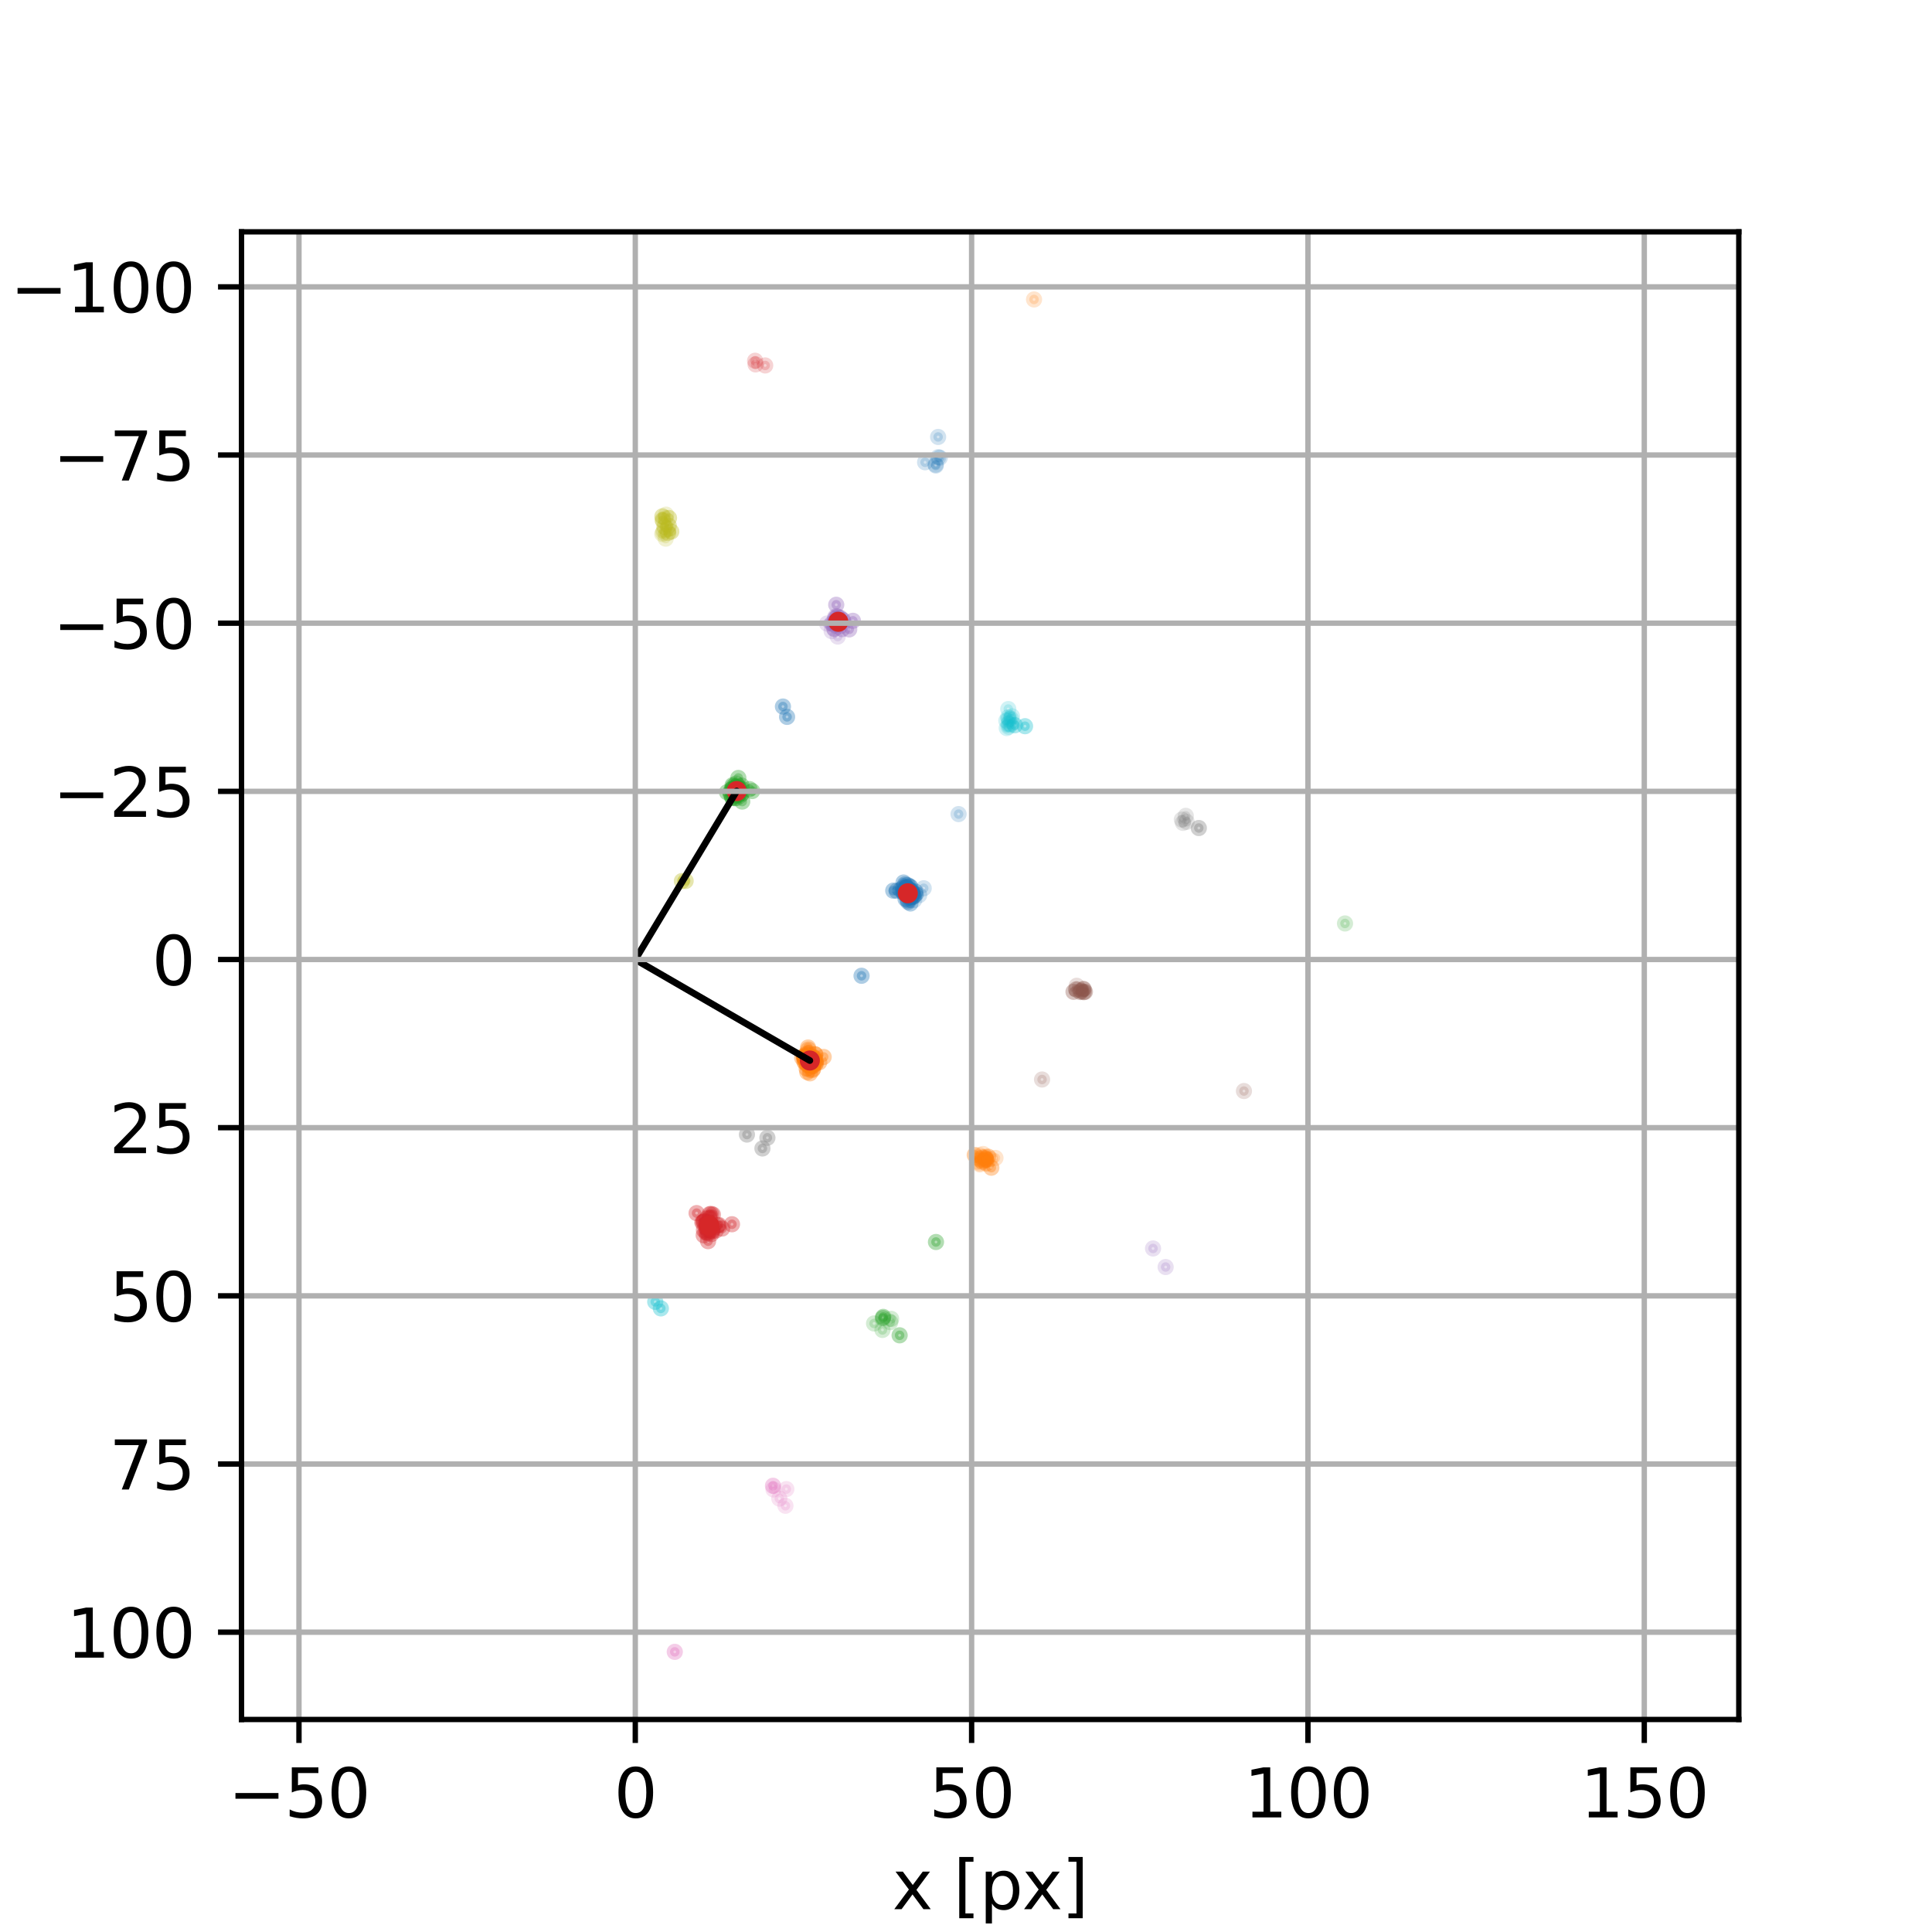 <?xml version="1.0" encoding="utf-8" standalone="no"?>
<!DOCTYPE svg PUBLIC "-//W3C//DTD SVG 1.1//EN"
  "http://www.w3.org/Graphics/SVG/1.1/DTD/svg11.dtd">
<svg xmlns:xlink="http://www.w3.org/1999/xlink" width="288pt" height="288pt" viewBox="0 0 288 288" xmlns="http://www.w3.org/2000/svg" version="1.1">
 <defs>
  <style type="text/css">*{stroke-linejoin: round; stroke-linecap: butt}</style>
 </defs>
 <g id="figure_1">
  <g id="patch_1">
   <path d="M 0 288 
L 288 288 
L 288 0 
L 0 0 
z
" style="fill: #ffffff"/>
  </g>
  <g id="axes_1">
   <g id="patch_2">
    <path d="M 36 256.32 
L 259.2 256.32 
L 259.2 34.56 
L 36 34.56 
z
" style="fill: #ffffff"/>
   </g>
   <g id="PathCollection_1">
    <defs>
     <path id="m5fad8568a6" d="M 0 0.707 
C 0.188 0.707 0.367 0.633 0.5 0.5 
C 0.633 0.367 0.707 0.188 0.707 0 
C 0.707 -0.188 0.633 -0.367 0.5 -0.5 
C 0.367 -0.633 0.188 -0.707 0 -0.707 
C -0.188 -0.707 -0.367 -0.633 -0.5 -0.5 
C -0.633 -0.367 -0.707 -0.188 -0.707 0 
C -0.707 0.188 -0.633 0.367 -0.5 0.5 
C -0.367 0.633 -0.188 0.707 0 0.707 
z
" style="stroke: #1f77b4; stroke-opacity: 0.2"/>
    </defs>
    <g clip-path="url(#pd044eb6f03)">
     <use xlink:href="#m5fad8568a6" x="137.695" y="132.411" style="fill: #1f77b4; fill-opacity: 0.2; stroke: #1f77b4; stroke-opacity: 0.2"/>
     <use xlink:href="#m5fad8568a6" x="135.662" y="133.486" style="fill: #1f77b4; fill-opacity: 0.2; stroke: #1f77b4; stroke-opacity: 0.2"/>
     <use xlink:href="#m5fad8568a6" x="135.778" y="133.662" style="fill: #1f77b4; fill-opacity: 0.2; stroke: #1f77b4; stroke-opacity: 0.2"/>
     <use xlink:href="#m5fad8568a6" x="135.948" y="133.051" style="fill: #1f77b4; fill-opacity: 0.2; stroke: #1f77b4; stroke-opacity: 0.2"/>
     <use xlink:href="#m5fad8568a6" x="136.051" y="133.721" style="fill: #1f77b4; fill-opacity: 0.2; stroke: #1f77b4; stroke-opacity: 0.2"/>
     <use xlink:href="#m5fad8568a6" x="128.43" y="145.458" style="fill: #1f77b4; fill-opacity: 0.2; stroke: #1f77b4; stroke-opacity: 0.2"/>
     <use xlink:href="#m5fad8568a6" x="135.265" y="131.932" style="fill: #1f77b4; fill-opacity: 0.2; stroke: #1f77b4; stroke-opacity: 0.2"/>
     <use xlink:href="#m5fad8568a6" x="135.662" y="133.486" style="fill: #1f77b4; fill-opacity: 0.2; stroke: #1f77b4; stroke-opacity: 0.2"/>
     <use xlink:href="#m5fad8568a6" x="135.778" y="133.662" style="fill: #1f77b4; fill-opacity: 0.2; stroke: #1f77b4; stroke-opacity: 0.2"/>
     <use xlink:href="#m5fad8568a6" x="135.948" y="133.051" style="fill: #1f77b4; fill-opacity: 0.2; stroke: #1f77b4; stroke-opacity: 0.2"/>
     <use xlink:href="#m5fad8568a6" x="128.43" y="145.458" style="fill: #1f77b4; fill-opacity: 0.2; stroke: #1f77b4; stroke-opacity: 0.2"/>
     <use xlink:href="#m5fad8568a6" x="142.893" y="121.355" style="fill: #1f77b4; fill-opacity: 0.2; stroke: #1f77b4; stroke-opacity: 0.2"/>
     <use xlink:href="#m5fad8568a6" x="136.051" y="133.721" style="fill: #1f77b4; fill-opacity: 0.2; stroke: #1f77b4; stroke-opacity: 0.2"/>
     <use xlink:href="#m5fad8568a6" x="135.713" y="132.211" style="fill: #1f77b4; fill-opacity: 0.2; stroke: #1f77b4; stroke-opacity: 0.2"/>
     <use xlink:href="#m5fad8568a6" x="135.265" y="131.932" style="fill: #1f77b4; fill-opacity: 0.2; stroke: #1f77b4; stroke-opacity: 0.2"/>
     <use xlink:href="#m5fad8568a6" x="135.776" y="133.769" style="fill: #1f77b4; fill-opacity: 0.2; stroke: #1f77b4; stroke-opacity: 0.2"/>
     <use xlink:href="#m5fad8568a6" x="134.63" y="132.687" style="fill: #1f77b4; fill-opacity: 0.2; stroke: #1f77b4; stroke-opacity: 0.2"/>
     <use xlink:href="#m5fad8568a6" x="137.021" y="133.434" style="fill: #1f77b4; fill-opacity: 0.2; stroke: #1f77b4; stroke-opacity: 0.2"/>
     <use xlink:href="#m5fad8568a6" x="135.331" y="134.186" style="fill: #1f77b4; fill-opacity: 0.2; stroke: #1f77b4; stroke-opacity: 0.2"/>
     <use xlink:href="#m5fad8568a6" x="135.713" y="132.211" style="fill: #1f77b4; fill-opacity: 0.2; stroke: #1f77b4; stroke-opacity: 0.2"/>
     <use xlink:href="#m5fad8568a6" x="135.993" y="133.28" style="fill: #1f77b4; fill-opacity: 0.2; stroke: #1f77b4; stroke-opacity: 0.2"/>
     <use xlink:href="#m5fad8568a6" x="135.776" y="133.769" style="fill: #1f77b4; fill-opacity: 0.2; stroke: #1f77b4; stroke-opacity: 0.2"/>
     <use xlink:href="#m5fad8568a6" x="134.63" y="132.687" style="fill: #1f77b4; fill-opacity: 0.2; stroke: #1f77b4; stroke-opacity: 0.2"/>
     <use xlink:href="#m5fad8568a6" x="136.277" y="134.177" style="fill: #1f77b4; fill-opacity: 0.2; stroke: #1f77b4; stroke-opacity: 0.2"/>
     <use xlink:href="#m5fad8568a6" x="135.331" y="134.186" style="fill: #1f77b4; fill-opacity: 0.2; stroke: #1f77b4; stroke-opacity: 0.2"/>
     <use xlink:href="#m5fad8568a6" x="135.696" y="132.751" style="fill: #1f77b4; fill-opacity: 0.2; stroke: #1f77b4; stroke-opacity: 0.2"/>
     <use xlink:href="#m5fad8568a6" x="135.377" y="134.441" style="fill: #1f77b4; fill-opacity: 0.2; stroke: #1f77b4; stroke-opacity: 0.2"/>
     <use xlink:href="#m5fad8568a6" x="135.713" y="134.678" style="fill: #1f77b4; fill-opacity: 0.2; stroke: #1f77b4; stroke-opacity: 0.2"/>
     <use xlink:href="#m5fad8568a6" x="135.538" y="132.092" style="fill: #1f77b4; fill-opacity: 0.2; stroke: #1f77b4; stroke-opacity: 0.2"/>
     <use xlink:href="#m5fad8568a6" x="135.993" y="133.28" style="fill: #1f77b4; fill-opacity: 0.2; stroke: #1f77b4; stroke-opacity: 0.2"/>
     <use xlink:href="#m5fad8568a6" x="136.474" y="133.311" style="fill: #1f77b4; fill-opacity: 0.2; stroke: #1f77b4; stroke-opacity: 0.2"/>
     <use xlink:href="#m5fad8568a6" x="134.688" y="131.557" style="fill: #1f77b4; fill-opacity: 0.2; stroke: #1f77b4; stroke-opacity: 0.2"/>
     <use xlink:href="#m5fad8568a6" x="136.01" y="132.989" style="fill: #1f77b4; fill-opacity: 0.2; stroke: #1f77b4; stroke-opacity: 0.2"/>
     <use xlink:href="#m5fad8568a6" x="135.696" y="132.751" style="fill: #1f77b4; fill-opacity: 0.2; stroke: #1f77b4; stroke-opacity: 0.2"/>
     <use xlink:href="#m5fad8568a6" x="135.377" y="134.441" style="fill: #1f77b4; fill-opacity: 0.2; stroke: #1f77b4; stroke-opacity: 0.2"/>
     <use xlink:href="#m5fad8568a6" x="136.441" y="132.901" style="fill: #1f77b4; fill-opacity: 0.2; stroke: #1f77b4; stroke-opacity: 0.2"/>
     <use xlink:href="#m5fad8568a6" x="135.115" y="132.268" style="fill: #1f77b4; fill-opacity: 0.2; stroke: #1f77b4; stroke-opacity: 0.2"/>
     <use xlink:href="#m5fad8568a6" x="135.713" y="134.678" style="fill: #1f77b4; fill-opacity: 0.2; stroke: #1f77b4; stroke-opacity: 0.2"/>
     <use xlink:href="#m5fad8568a6" x="134.99" y="134.011" style="fill: #1f77b4; fill-opacity: 0.2; stroke: #1f77b4; stroke-opacity: 0.2"/>
     <use xlink:href="#m5fad8568a6" x="135.538" y="132.092" style="fill: #1f77b4; fill-opacity: 0.2; stroke: #1f77b4; stroke-opacity: 0.2"/>
     <use xlink:href="#m5fad8568a6" x="135.801" y="133.086" style="fill: #1f77b4; fill-opacity: 0.2; stroke: #1f77b4; stroke-opacity: 0.2"/>
     <use xlink:href="#m5fad8568a6" x="134.241" y="132.641" style="fill: #1f77b4; fill-opacity: 0.2; stroke: #1f77b4; stroke-opacity: 0.2"/>
     <use xlink:href="#m5fad8568a6" x="136.474" y="133.311" style="fill: #1f77b4; fill-opacity: 0.2; stroke: #1f77b4; stroke-opacity: 0.2"/>
     <use xlink:href="#m5fad8568a6" x="134.688" y="131.557" style="fill: #1f77b4; fill-opacity: 0.2; stroke: #1f77b4; stroke-opacity: 0.2"/>
     <use xlink:href="#m5fad8568a6" x="135.623" y="132.76" style="fill: #1f77b4; fill-opacity: 0.2; stroke: #1f77b4; stroke-opacity: 0.2"/>
     <use xlink:href="#m5fad8568a6" x="135.518" y="132.992" style="fill: #1f77b4; fill-opacity: 0.2; stroke: #1f77b4; stroke-opacity: 0.2"/>
     <use xlink:href="#m5fad8568a6" x="136.01" y="132.989" style="fill: #1f77b4; fill-opacity: 0.2; stroke: #1f77b4; stroke-opacity: 0.2"/>
     <use xlink:href="#m5fad8568a6" x="136.441" y="132.901" style="fill: #1f77b4; fill-opacity: 0.2; stroke: #1f77b4; stroke-opacity: 0.2"/>
     <use xlink:href="#m5fad8568a6" x="136.228" y="133.588" style="fill: #1f77b4; fill-opacity: 0.2; stroke: #1f77b4; stroke-opacity: 0.2"/>
     <use xlink:href="#m5fad8568a6" x="135.115" y="132.268" style="fill: #1f77b4; fill-opacity: 0.2; stroke: #1f77b4; stroke-opacity: 0.2"/>
     <use xlink:href="#m5fad8568a6" x="135.857" y="132.734" style="fill: #1f77b4; fill-opacity: 0.2; stroke: #1f77b4; stroke-opacity: 0.2"/>
     <use xlink:href="#m5fad8568a6" x="134.99" y="134.011" style="fill: #1f77b4; fill-opacity: 0.2; stroke: #1f77b4; stroke-opacity: 0.2"/>
     <use xlink:href="#m5fad8568a6" x="135.475" y="132.564" style="fill: #1f77b4; fill-opacity: 0.2; stroke: #1f77b4; stroke-opacity: 0.2"/>
     <use xlink:href="#m5fad8568a6" x="134.241" y="132.641" style="fill: #1f77b4; fill-opacity: 0.2; stroke: #1f77b4; stroke-opacity: 0.2"/>
     <use xlink:href="#m5fad8568a6" x="136.087" y="133.36" style="fill: #1f77b4; fill-opacity: 0.2; stroke: #1f77b4; stroke-opacity: 0.2"/>
     <use xlink:href="#m5fad8568a6" x="135.251" y="132.451" style="fill: #1f77b4; fill-opacity: 0.2; stroke: #1f77b4; stroke-opacity: 0.2"/>
     <use xlink:href="#m5fad8568a6" x="135.623" y="132.76" style="fill: #1f77b4; fill-opacity: 0.2; stroke: #1f77b4; stroke-opacity: 0.2"/>
     <use xlink:href="#m5fad8568a6" x="135.518" y="132.992" style="fill: #1f77b4; fill-opacity: 0.2; stroke: #1f77b4; stroke-opacity: 0.2"/>
     <use xlink:href="#m5fad8568a6" x="134.903" y="131.827" style="fill: #1f77b4; fill-opacity: 0.2; stroke: #1f77b4; stroke-opacity: 0.2"/>
     <use xlink:href="#m5fad8568a6" x="133.655" y="132.795" style="fill: #1f77b4; fill-opacity: 0.2; stroke: #1f77b4; stroke-opacity: 0.2"/>
     <use xlink:href="#m5fad8568a6" x="134.599" y="132.364" style="fill: #1f77b4; fill-opacity: 0.2; stroke: #1f77b4; stroke-opacity: 0.2"/>
     <use xlink:href="#m5fad8568a6" x="136.228" y="133.588" style="fill: #1f77b4; fill-opacity: 0.2; stroke: #1f77b4; stroke-opacity: 0.2"/>
     <use xlink:href="#m5fad8568a6" x="134.691" y="133.048" style="fill: #1f77b4; fill-opacity: 0.2; stroke: #1f77b4; stroke-opacity: 0.2"/>
     <use xlink:href="#m5fad8568a6" x="135.415" y="132.908" style="fill: #1f77b4; fill-opacity: 0.2; stroke: #1f77b4; stroke-opacity: 0.2"/>
     <use xlink:href="#m5fad8568a6" x="135.475" y="132.564" style="fill: #1f77b4; fill-opacity: 0.2; stroke: #1f77b4; stroke-opacity: 0.2"/>
     <use xlink:href="#m5fad8568a6" x="135.163" y="132.98" style="fill: #1f77b4; fill-opacity: 0.2; stroke: #1f77b4; stroke-opacity: 0.2"/>
     <use xlink:href="#m5fad8568a6" x="136.087" y="133.36" style="fill: #1f77b4; fill-opacity: 0.2; stroke: #1f77b4; stroke-opacity: 0.2"/>
     <use xlink:href="#m5fad8568a6" x="135.251" y="132.451" style="fill: #1f77b4; fill-opacity: 0.2; stroke: #1f77b4; stroke-opacity: 0.2"/>
     <use xlink:href="#m5fad8568a6" x="134.903" y="131.827" style="fill: #1f77b4; fill-opacity: 0.2; stroke: #1f77b4; stroke-opacity: 0.2"/>
     <use xlink:href="#m5fad8568a6" x="133.655" y="132.795" style="fill: #1f77b4; fill-opacity: 0.2; stroke: #1f77b4; stroke-opacity: 0.2"/>
     <use xlink:href="#m5fad8568a6" x="134.599" y="132.364" style="fill: #1f77b4; fill-opacity: 0.2; stroke: #1f77b4; stroke-opacity: 0.2"/>
     <use xlink:href="#m5fad8568a6" x="134.691" y="133.048" style="fill: #1f77b4; fill-opacity: 0.2; stroke: #1f77b4; stroke-opacity: 0.2"/>
     <use xlink:href="#m5fad8568a6" x="135.135" y="132.226" style="fill: #1f77b4; fill-opacity: 0.2; stroke: #1f77b4; stroke-opacity: 0.2"/>
     <use xlink:href="#m5fad8568a6" x="134.823" y="133.03" style="fill: #1f77b4; fill-opacity: 0.2; stroke: #1f77b4; stroke-opacity: 0.2"/>
     <use xlink:href="#m5fad8568a6" x="135.415" y="132.908" style="fill: #1f77b4; fill-opacity: 0.2; stroke: #1f77b4; stroke-opacity: 0.2"/>
     <use xlink:href="#m5fad8568a6" x="135.163" y="132.98" style="fill: #1f77b4; fill-opacity: 0.2; stroke: #1f77b4; stroke-opacity: 0.2"/>
     <use xlink:href="#m5fad8568a6" x="134.779" y="133.2" style="fill: #1f77b4; fill-opacity: 0.2; stroke: #1f77b4; stroke-opacity: 0.2"/>
     <use xlink:href="#m5fad8568a6" x="133.157" y="132.767" style="fill: #1f77b4; fill-opacity: 0.2; stroke: #1f77b4; stroke-opacity: 0.2"/>
     <use xlink:href="#m5fad8568a6" x="135.76" y="133.746" style="fill: #1f77b4; fill-opacity: 0.2; stroke: #1f77b4; stroke-opacity: 0.2"/>
     <use xlink:href="#m5fad8568a6" x="135.135" y="132.226" style="fill: #1f77b4; fill-opacity: 0.2; stroke: #1f77b4; stroke-opacity: 0.2"/>
     <use xlink:href="#m5fad8568a6" x="134.823" y="133.03" style="fill: #1f77b4; fill-opacity: 0.2; stroke: #1f77b4; stroke-opacity: 0.2"/>
     <use xlink:href="#m5fad8568a6" x="135.118" y="132.518" style="fill: #1f77b4; fill-opacity: 0.2; stroke: #1f77b4; stroke-opacity: 0.2"/>
     <use xlink:href="#m5fad8568a6" x="134.779" y="133.2" style="fill: #1f77b4; fill-opacity: 0.2; stroke: #1f77b4; stroke-opacity: 0.2"/>
     <use xlink:href="#m5fad8568a6" x="133.157" y="132.767" style="fill: #1f77b4; fill-opacity: 0.2; stroke: #1f77b4; stroke-opacity: 0.2"/>
    </g>
   </g>
   <g id="PathCollection_2">
    <defs>
     <path id="md7b1a1a104" d="M 0 0.707 
C 0.188 0.707 0.367 0.633 0.5 0.5 
C 0.633 0.367 0.707 0.188 0.707 0 
C 0.707 -0.188 0.633 -0.367 0.5 -0.5 
C 0.367 -0.633 0.188 -0.707 0 -0.707 
C -0.188 -0.707 -0.367 -0.633 -0.5 -0.5 
C -0.633 -0.367 -0.707 -0.188 -0.707 0 
C -0.707 0.188 -0.633 0.367 -0.5 0.5 
C -0.367 0.633 -0.188 0.707 0 0.707 
z
" style="stroke: #ff7f0e; stroke-opacity: 0.2"/>
    </defs>
    <g clip-path="url(#pd044eb6f03)">
     <use xlink:href="#md7b1a1a104" x="122.782" y="157.557" style="fill: #ff7f0e; fill-opacity: 0.2; stroke: #ff7f0e; stroke-opacity: 0.2"/>
     <use xlink:href="#md7b1a1a104" x="122.121" y="158.358" style="fill: #ff7f0e; fill-opacity: 0.2; stroke: #ff7f0e; stroke-opacity: 0.2"/>
     <use xlink:href="#md7b1a1a104" x="121.61" y="158.496" style="fill: #ff7f0e; fill-opacity: 0.2; stroke: #ff7f0e; stroke-opacity: 0.2"/>
     <use xlink:href="#md7b1a1a104" x="121.162" y="158.952" style="fill: #ff7f0e; fill-opacity: 0.2; stroke: #ff7f0e; stroke-opacity: 0.2"/>
     <use xlink:href="#md7b1a1a104" x="120.266" y="157.526" style="fill: #ff7f0e; fill-opacity: 0.2; stroke: #ff7f0e; stroke-opacity: 0.2"/>
     <use xlink:href="#md7b1a1a104" x="121.156" y="159.483" style="fill: #ff7f0e; fill-opacity: 0.2; stroke: #ff7f0e; stroke-opacity: 0.2"/>
     <use xlink:href="#md7b1a1a104" x="122.782" y="157.557" style="fill: #ff7f0e; fill-opacity: 0.2; stroke: #ff7f0e; stroke-opacity: 0.2"/>
     <use xlink:href="#md7b1a1a104" x="120.357" y="158.745" style="fill: #ff7f0e; fill-opacity: 0.2; stroke: #ff7f0e; stroke-opacity: 0.2"/>
     <use xlink:href="#md7b1a1a104" x="122.121" y="158.358" style="fill: #ff7f0e; fill-opacity: 0.2; stroke: #ff7f0e; stroke-opacity: 0.2"/>
     <use xlink:href="#md7b1a1a104" x="121.485" y="157.154" style="fill: #ff7f0e; fill-opacity: 0.2; stroke: #ff7f0e; stroke-opacity: 0.2"/>
     <use xlink:href="#md7b1a1a104" x="121.61" y="158.496" style="fill: #ff7f0e; fill-opacity: 0.2; stroke: #ff7f0e; stroke-opacity: 0.2"/>
     <use xlink:href="#md7b1a1a104" x="121.162" y="158.952" style="fill: #ff7f0e; fill-opacity: 0.2; stroke: #ff7f0e; stroke-opacity: 0.2"/>
     <use xlink:href="#md7b1a1a104" x="120.266" y="157.526" style="fill: #ff7f0e; fill-opacity: 0.2; stroke: #ff7f0e; stroke-opacity: 0.2"/>
     <use xlink:href="#md7b1a1a104" x="121.138" y="158.867" style="fill: #ff7f0e; fill-opacity: 0.2; stroke: #ff7f0e; stroke-opacity: 0.2"/>
     <use xlink:href="#md7b1a1a104" x="120.574" y="156.983" style="fill: #ff7f0e; fill-opacity: 0.2; stroke: #ff7f0e; stroke-opacity: 0.2"/>
     <use xlink:href="#md7b1a1a104" x="121.156" y="159.483" style="fill: #ff7f0e; fill-opacity: 0.2; stroke: #ff7f0e; stroke-opacity: 0.2"/>
     <use xlink:href="#md7b1a1a104" x="120.357" y="158.745" style="fill: #ff7f0e; fill-opacity: 0.2; stroke: #ff7f0e; stroke-opacity: 0.2"/>
     <use xlink:href="#md7b1a1a104" x="121.485" y="157.154" style="fill: #ff7f0e; fill-opacity: 0.2; stroke: #ff7f0e; stroke-opacity: 0.2"/>
     <use xlink:href="#md7b1a1a104" x="121.339" y="157.909" style="fill: #ff7f0e; fill-opacity: 0.2; stroke: #ff7f0e; stroke-opacity: 0.2"/>
     <use xlink:href="#md7b1a1a104" x="121.138" y="158.867" style="fill: #ff7f0e; fill-opacity: 0.2; stroke: #ff7f0e; stroke-opacity: 0.2"/>
     <use xlink:href="#md7b1a1a104" x="120.574" y="156.983" style="fill: #ff7f0e; fill-opacity: 0.2; stroke: #ff7f0e; stroke-opacity: 0.2"/>
     <use xlink:href="#md7b1a1a104" x="121.433" y="158.48" style="fill: #ff7f0e; fill-opacity: 0.2; stroke: #ff7f0e; stroke-opacity: 0.2"/>
     <use xlink:href="#md7b1a1a104" x="120.588" y="158.785" style="fill: #ff7f0e; fill-opacity: 0.2; stroke: #ff7f0e; stroke-opacity: 0.2"/>
     <use xlink:href="#md7b1a1a104" x="119.83" y="157.643" style="fill: #ff7f0e; fill-opacity: 0.2; stroke: #ff7f0e; stroke-opacity: 0.2"/>
     <use xlink:href="#md7b1a1a104" x="121.339" y="157.909" style="fill: #ff7f0e; fill-opacity: 0.2; stroke: #ff7f0e; stroke-opacity: 0.2"/>
     <use xlink:href="#md7b1a1a104" x="120.738" y="160.003" style="fill: #ff7f0e; fill-opacity: 0.2; stroke: #ff7f0e; stroke-opacity: 0.2"/>
     <use xlink:href="#md7b1a1a104" x="121.433" y="158.48" style="fill: #ff7f0e; fill-opacity: 0.2; stroke: #ff7f0e; stroke-opacity: 0.2"/>
     <use xlink:href="#md7b1a1a104" x="120.588" y="158.785" style="fill: #ff7f0e; fill-opacity: 0.2; stroke: #ff7f0e; stroke-opacity: 0.2"/>
     <use xlink:href="#md7b1a1a104" x="119.83" y="157.643" style="fill: #ff7f0e; fill-opacity: 0.2; stroke: #ff7f0e; stroke-opacity: 0.2"/>
     <use xlink:href="#md7b1a1a104" x="120.738" y="160.003" style="fill: #ff7f0e; fill-opacity: 0.2; stroke: #ff7f0e; stroke-opacity: 0.2"/>
     <use xlink:href="#md7b1a1a104" x="121.193" y="158.236" style="fill: #ff7f0e; fill-opacity: 0.2; stroke: #ff7f0e; stroke-opacity: 0.2"/>
     <use xlink:href="#md7b1a1a104" x="121.19" y="159.335" style="fill: #ff7f0e; fill-opacity: 0.2; stroke: #ff7f0e; stroke-opacity: 0.2"/>
     <use xlink:href="#md7b1a1a104" x="120.337" y="159.817" style="fill: #ff7f0e; fill-opacity: 0.2; stroke: #ff7f0e; stroke-opacity: 0.2"/>
     <use xlink:href="#md7b1a1a104" x="120.455" y="157.569" style="fill: #ff7f0e; fill-opacity: 0.2; stroke: #ff7f0e; stroke-opacity: 0.2"/>
     <use xlink:href="#md7b1a1a104" x="121.193" y="158.236" style="fill: #ff7f0e; fill-opacity: 0.2; stroke: #ff7f0e; stroke-opacity: 0.2"/>
     <use xlink:href="#md7b1a1a104" x="120.931" y="158.726" style="fill: #ff7f0e; fill-opacity: 0.2; stroke: #ff7f0e; stroke-opacity: 0.2"/>
     <use xlink:href="#md7b1a1a104" x="120.454" y="156.152" style="fill: #ff7f0e; fill-opacity: 0.2; stroke: #ff7f0e; stroke-opacity: 0.2"/>
     <use xlink:href="#md7b1a1a104" x="121.19" y="159.335" style="fill: #ff7f0e; fill-opacity: 0.2; stroke: #ff7f0e; stroke-opacity: 0.2"/>
     <use xlink:href="#md7b1a1a104" x="120.153" y="157.707" style="fill: #ff7f0e; fill-opacity: 0.2; stroke: #ff7f0e; stroke-opacity: 0.2"/>
     <use xlink:href="#md7b1a1a104" x="120.337" y="159.817" style="fill: #ff7f0e; fill-opacity: 0.2; stroke: #ff7f0e; stroke-opacity: 0.2"/>
     <use xlink:href="#md7b1a1a104" x="120.455" y="157.569" style="fill: #ff7f0e; fill-opacity: 0.2; stroke: #ff7f0e; stroke-opacity: 0.2"/>
     <use xlink:href="#md7b1a1a104" x="121.581" y="158.546" style="fill: #ff7f0e; fill-opacity: 0.2; stroke: #ff7f0e; stroke-opacity: 0.2"/>
     <use xlink:href="#md7b1a1a104" x="120.501" y="156.451" style="fill: #ff7f0e; fill-opacity: 0.2; stroke: #ff7f0e; stroke-opacity: 0.2"/>
     <use xlink:href="#md7b1a1a104" x="120.791" y="158.649" style="fill: #ff7f0e; fill-opacity: 0.2; stroke: #ff7f0e; stroke-opacity: 0.2"/>
     <use xlink:href="#md7b1a1a104" x="120.931" y="158.726" style="fill: #ff7f0e; fill-opacity: 0.2; stroke: #ff7f0e; stroke-opacity: 0.2"/>
     <use xlink:href="#md7b1a1a104" x="120.454" y="156.152" style="fill: #ff7f0e; fill-opacity: 0.2; stroke: #ff7f0e; stroke-opacity: 0.2"/>
     <use xlink:href="#md7b1a1a104" x="120.153" y="157.707" style="fill: #ff7f0e; fill-opacity: 0.2; stroke: #ff7f0e; stroke-opacity: 0.2"/>
     <use xlink:href="#md7b1a1a104" x="120.556" y="157.529" style="fill: #ff7f0e; fill-opacity: 0.2; stroke: #ff7f0e; stroke-opacity: 0.2"/>
     <use xlink:href="#md7b1a1a104" x="119.572" y="157.683" style="fill: #ff7f0e; fill-opacity: 0.2; stroke: #ff7f0e; stroke-opacity: 0.2"/>
     <use xlink:href="#md7b1a1a104" x="121.581" y="158.546" style="fill: #ff7f0e; fill-opacity: 0.2; stroke: #ff7f0e; stroke-opacity: 0.2"/>
     <use xlink:href="#md7b1a1a104" x="120.501" y="156.451" style="fill: #ff7f0e; fill-opacity: 0.2; stroke: #ff7f0e; stroke-opacity: 0.2"/>
     <use xlink:href="#md7b1a1a104" x="120.756" y="158.606" style="fill: #ff7f0e; fill-opacity: 0.2; stroke: #ff7f0e; stroke-opacity: 0.2"/>
     <use xlink:href="#md7b1a1a104" x="119.944" y="157.803" style="fill: #ff7f0e; fill-opacity: 0.2; stroke: #ff7f0e; stroke-opacity: 0.2"/>
     <use xlink:href="#md7b1a1a104" x="120.791" y="158.649" style="fill: #ff7f0e; fill-opacity: 0.2; stroke: #ff7f0e; stroke-opacity: 0.2"/>
     <use xlink:href="#md7b1a1a104" x="120.556" y="157.529" style="fill: #ff7f0e; fill-opacity: 0.2; stroke: #ff7f0e; stroke-opacity: 0.2"/>
     <use xlink:href="#md7b1a1a104" x="120.813" y="158.523" style="fill: #ff7f0e; fill-opacity: 0.2; stroke: #ff7f0e; stroke-opacity: 0.2"/>
     <use xlink:href="#md7b1a1a104" x="119.572" y="157.683" style="fill: #ff7f0e; fill-opacity: 0.2; stroke: #ff7f0e; stroke-opacity: 0.2"/>
     <use xlink:href="#md7b1a1a104" x="120.848" y="158.511" style="fill: #ff7f0e; fill-opacity: 0.2; stroke: #ff7f0e; stroke-opacity: 0.2"/>
     <use xlink:href="#md7b1a1a104" x="121.551" y="157.187" style="fill: #ff7f0e; fill-opacity: 0.2; stroke: #ff7f0e; stroke-opacity: 0.2"/>
     <use xlink:href="#md7b1a1a104" x="120.756" y="158.606" style="fill: #ff7f0e; fill-opacity: 0.2; stroke: #ff7f0e; stroke-opacity: 0.2"/>
     <use xlink:href="#md7b1a1a104" x="119.944" y="157.803" style="fill: #ff7f0e; fill-opacity: 0.2; stroke: #ff7f0e; stroke-opacity: 0.2"/>
     <use xlink:href="#md7b1a1a104" x="120.983" y="158.031" style="fill: #ff7f0e; fill-opacity: 0.2; stroke: #ff7f0e; stroke-opacity: 0.2"/>
     <use xlink:href="#md7b1a1a104" x="121.188" y="157.776" style="fill: #ff7f0e; fill-opacity: 0.2; stroke: #ff7f0e; stroke-opacity: 0.2"/>
     <use xlink:href="#md7b1a1a104" x="120.813" y="158.523" style="fill: #ff7f0e; fill-opacity: 0.2; stroke: #ff7f0e; stroke-opacity: 0.2"/>
     <use xlink:href="#md7b1a1a104" x="120.133" y="158.153" style="fill: #ff7f0e; fill-opacity: 0.2; stroke: #ff7f0e; stroke-opacity: 0.2"/>
     <use xlink:href="#md7b1a1a104" x="119.9" y="157.375" style="fill: #ff7f0e; fill-opacity: 0.2; stroke: #ff7f0e; stroke-opacity: 0.2"/>
     <use xlink:href="#md7b1a1a104" x="120.551" y="157.201" style="fill: #ff7f0e; fill-opacity: 0.2; stroke: #ff7f0e; stroke-opacity: 0.2"/>
     <use xlink:href="#md7b1a1a104" x="120.848" y="158.511" style="fill: #ff7f0e; fill-opacity: 0.2; stroke: #ff7f0e; stroke-opacity: 0.2"/>
     <use xlink:href="#md7b1a1a104" x="121.551" y="157.187" style="fill: #ff7f0e; fill-opacity: 0.2; stroke: #ff7f0e; stroke-opacity: 0.2"/>
     <use xlink:href="#md7b1a1a104" x="120.243" y="159.293" style="fill: #ff7f0e; fill-opacity: 0.2; stroke: #ff7f0e; stroke-opacity: 0.2"/>
     <use xlink:href="#md7b1a1a104" x="120.983" y="158.031" style="fill: #ff7f0e; fill-opacity: 0.2; stroke: #ff7f0e; stroke-opacity: 0.2"/>
     <use xlink:href="#md7b1a1a104" x="120.015" y="158.434" style="fill: #ff7f0e; fill-opacity: 0.2; stroke: #ff7f0e; stroke-opacity: 0.2"/>
     <use xlink:href="#md7b1a1a104" x="119.894" y="157.604" style="fill: #ff7f0e; fill-opacity: 0.2; stroke: #ff7f0e; stroke-opacity: 0.2"/>
     <use xlink:href="#md7b1a1a104" x="121.188" y="157.776" style="fill: #ff7f0e; fill-opacity: 0.2; stroke: #ff7f0e; stroke-opacity: 0.2"/>
     <use xlink:href="#md7b1a1a104" x="120.133" y="158.153" style="fill: #ff7f0e; fill-opacity: 0.2; stroke: #ff7f0e; stroke-opacity: 0.2"/>
     <use xlink:href="#md7b1a1a104" x="119.9" y="157.375" style="fill: #ff7f0e; fill-opacity: 0.2; stroke: #ff7f0e; stroke-opacity: 0.2"/>
     <use xlink:href="#md7b1a1a104" x="120.107" y="157.83" style="fill: #ff7f0e; fill-opacity: 0.2; stroke: #ff7f0e; stroke-opacity: 0.2"/>
     <use xlink:href="#md7b1a1a104" x="119.911" y="158.27" style="fill: #ff7f0e; fill-opacity: 0.2; stroke: #ff7f0e; stroke-opacity: 0.2"/>
     <use xlink:href="#md7b1a1a104" x="120.551" y="157.201" style="fill: #ff7f0e; fill-opacity: 0.2; stroke: #ff7f0e; stroke-opacity: 0.2"/>
     <use xlink:href="#md7b1a1a104" x="120.517" y="157.324" style="fill: #ff7f0e; fill-opacity: 0.2; stroke: #ff7f0e; stroke-opacity: 0.2"/>
     <use xlink:href="#md7b1a1a104" x="120.243" y="159.293" style="fill: #ff7f0e; fill-opacity: 0.2; stroke: #ff7f0e; stroke-opacity: 0.2"/>
     <use xlink:href="#md7b1a1a104" x="120.015" y="158.434" style="fill: #ff7f0e; fill-opacity: 0.2; stroke: #ff7f0e; stroke-opacity: 0.2"/>
     <use xlink:href="#md7b1a1a104" x="119.894" y="157.604" style="fill: #ff7f0e; fill-opacity: 0.2; stroke: #ff7f0e; stroke-opacity: 0.2"/>
     <use xlink:href="#md7b1a1a104" x="120.811" y="158.353" style="fill: #ff7f0e; fill-opacity: 0.2; stroke: #ff7f0e; stroke-opacity: 0.2"/>
     <use xlink:href="#md7b1a1a104" x="121.469" y="157.734" style="fill: #ff7f0e; fill-opacity: 0.2; stroke: #ff7f0e; stroke-opacity: 0.2"/>
     <use xlink:href="#md7b1a1a104" x="120.107" y="157.83" style="fill: #ff7f0e; fill-opacity: 0.2; stroke: #ff7f0e; stroke-opacity: 0.2"/>
     <use xlink:href="#md7b1a1a104" x="121.574" y="158.113" style="fill: #ff7f0e; fill-opacity: 0.2; stroke: #ff7f0e; stroke-opacity: 0.2"/>
     <use xlink:href="#md7b1a1a104" x="119.911" y="158.27" style="fill: #ff7f0e; fill-opacity: 0.2; stroke: #ff7f0e; stroke-opacity: 0.2"/>
     <use xlink:href="#md7b1a1a104" x="120.517" y="157.324" style="fill: #ff7f0e; fill-opacity: 0.2; stroke: #ff7f0e; stroke-opacity: 0.2"/>
     <use xlink:href="#md7b1a1a104" x="120.238" y="158.441" style="fill: #ff7f0e; fill-opacity: 0.2; stroke: #ff7f0e; stroke-opacity: 0.2"/>
     <use xlink:href="#md7b1a1a104" x="119.882" y="157.516" style="fill: #ff7f0e; fill-opacity: 0.2; stroke: #ff7f0e; stroke-opacity: 0.2"/>
     <use xlink:href="#md7b1a1a104" x="120.811" y="158.353" style="fill: #ff7f0e; fill-opacity: 0.2; stroke: #ff7f0e; stroke-opacity: 0.2"/>
     <use xlink:href="#md7b1a1a104" x="120.138" y="157.958" style="fill: #ff7f0e; fill-opacity: 0.2; stroke: #ff7f0e; stroke-opacity: 0.2"/>
     <use xlink:href="#md7b1a1a104" x="121.469" y="157.734" style="fill: #ff7f0e; fill-opacity: 0.2; stroke: #ff7f0e; stroke-opacity: 0.2"/>
     <use xlink:href="#md7b1a1a104" x="121.574" y="158.113" style="fill: #ff7f0e; fill-opacity: 0.2; stroke: #ff7f0e; stroke-opacity: 0.2"/>
     <use xlink:href="#md7b1a1a104" x="120.169" y="157.125" style="fill: #ff7f0e; fill-opacity: 0.2; stroke: #ff7f0e; stroke-opacity: 0.2"/>
     <use xlink:href="#md7b1a1a104" x="120.238" y="158.441" style="fill: #ff7f0e; fill-opacity: 0.2; stroke: #ff7f0e; stroke-opacity: 0.2"/>
     <use xlink:href="#md7b1a1a104" x="119.882" y="157.516" style="fill: #ff7f0e; fill-opacity: 0.2; stroke: #ff7f0e; stroke-opacity: 0.2"/>
     <use xlink:href="#md7b1a1a104" x="120.138" y="157.958" style="fill: #ff7f0e; fill-opacity: 0.2; stroke: #ff7f0e; stroke-opacity: 0.2"/>
     <use xlink:href="#md7b1a1a104" x="120.169" y="157.125" style="fill: #ff7f0e; fill-opacity: 0.2; stroke: #ff7f0e; stroke-opacity: 0.2"/>
    </g>
   </g>
   <g id="PathCollection_3">
    <defs>
     <path id="mb181c4d56a" d="M 0 0.707 
C 0.188 0.707 0.367 0.633 0.5 0.5 
C 0.633 0.367 0.707 0.188 0.707 0 
C 0.707 -0.188 0.633 -0.367 0.5 -0.5 
C 0.367 -0.633 0.188 -0.707 0 -0.707 
C -0.188 -0.707 -0.367 -0.633 -0.5 -0.5 
C -0.633 -0.367 -0.707 -0.188 -0.707 0 
C -0.707 0.188 -0.633 0.367 -0.5 0.5 
C -0.367 0.633 -0.188 0.707 0 0.707 
z
" style="stroke: #2ca02c; stroke-opacity: 0.2"/>
    </defs>
    <g clip-path="url(#pd044eb6f03)">
     <use xlink:href="#mb181c4d56a" x="134.105" y="199.053" style="fill: #2ca02c; fill-opacity: 0.2; stroke: #2ca02c; stroke-opacity: 0.2"/>
     <use xlink:href="#mb181c4d56a" x="132.712" y="197.09" style="fill: #2ca02c; fill-opacity: 0.2; stroke: #2ca02c; stroke-opacity: 0.2"/>
     <use xlink:href="#mb181c4d56a" x="139.525" y="185.144" style="fill: #2ca02c; fill-opacity: 0.2; stroke: #2ca02c; stroke-opacity: 0.2"/>
     <use xlink:href="#mb181c4d56a" x="134.105" y="199.053" style="fill: #2ca02c; fill-opacity: 0.2; stroke: #2ca02c; stroke-opacity: 0.2"/>
     <use xlink:href="#mb181c4d56a" x="130.296" y="197.285" style="fill: #2ca02c; fill-opacity: 0.2; stroke: #2ca02c; stroke-opacity: 0.2"/>
     <use xlink:href="#mb181c4d56a" x="131.608" y="196.496" style="fill: #2ca02c; fill-opacity: 0.2; stroke: #2ca02c; stroke-opacity: 0.2"/>
     <use xlink:href="#mb181c4d56a" x="139.525" y="185.144" style="fill: #2ca02c; fill-opacity: 0.2; stroke: #2ca02c; stroke-opacity: 0.2"/>
     <use xlink:href="#mb181c4d56a" x="132.842" y="196.6" style="fill: #2ca02c; fill-opacity: 0.2; stroke: #2ca02c; stroke-opacity: 0.2"/>
     <use xlink:href="#mb181c4d56a" x="131.608" y="196.496" style="fill: #2ca02c; fill-opacity: 0.2; stroke: #2ca02c; stroke-opacity: 0.2"/>
     <use xlink:href="#mb181c4d56a" x="131.549" y="198.251" style="fill: #2ca02c; fill-opacity: 0.2; stroke: #2ca02c; stroke-opacity: 0.2"/>
     <use xlink:href="#mb181c4d56a" x="131.665" y="196.307" style="fill: #2ca02c; fill-opacity: 0.2; stroke: #2ca02c; stroke-opacity: 0.2"/>
     <use xlink:href="#mb181c4d56a" x="131.665" y="196.307" style="fill: #2ca02c; fill-opacity: 0.2; stroke: #2ca02c; stroke-opacity: 0.2"/>
    </g>
   </g>
   <g id="PathCollection_4">
    <defs>
     <path id="md4c2916ec9" d="M 0 0.707 
C 0.188 0.707 0.367 0.633 0.5 0.5 
C 0.633 0.367 0.707 0.188 0.707 0 
C 0.707 -0.188 0.633 -0.367 0.5 -0.5 
C 0.367 -0.633 0.188 -0.707 0 -0.707 
C -0.188 -0.707 -0.367 -0.633 -0.5 -0.5 
C -0.633 -0.367 -0.707 -0.188 -0.707 0 
C -0.707 0.188 -0.633 0.367 -0.5 0.5 
C -0.367 0.633 -0.188 0.707 0 0.707 
z
" style="stroke: #d62728; stroke-opacity: 0.2"/>
    </defs>
    <g clip-path="url(#pd044eb6f03)">
     <use xlink:href="#md4c2916ec9" x="107.646" y="183.136" style="fill: #d62728; fill-opacity: 0.2; stroke: #d62728; stroke-opacity: 0.2"/>
     <use xlink:href="#md4c2916ec9" x="109.113" y="182.496" style="fill: #d62728; fill-opacity: 0.2; stroke: #d62728; stroke-opacity: 0.2"/>
     <use xlink:href="#md4c2916ec9" x="106.7" y="183.441" style="fill: #d62728; fill-opacity: 0.2; stroke: #d62728; stroke-opacity: 0.2"/>
     <use xlink:href="#md4c2916ec9" x="107.148" y="182.599" style="fill: #d62728; fill-opacity: 0.2; stroke: #d62728; stroke-opacity: 0.2"/>
     <use xlink:href="#md4c2916ec9" x="107.646" y="183.136" style="fill: #d62728; fill-opacity: 0.2; stroke: #d62728; stroke-opacity: 0.2"/>
     <use xlink:href="#md4c2916ec9" x="103.842" y="180.837" style="fill: #d62728; fill-opacity: 0.2; stroke: #d62728; stroke-opacity: 0.2"/>
     <use xlink:href="#md4c2916ec9" x="109.113" y="182.496" style="fill: #d62728; fill-opacity: 0.2; stroke: #d62728; stroke-opacity: 0.2"/>
     <use xlink:href="#md4c2916ec9" x="106.7" y="183.441" style="fill: #d62728; fill-opacity: 0.2; stroke: #d62728; stroke-opacity: 0.2"/>
     <use xlink:href="#md4c2916ec9" x="105.353" y="182.672" style="fill: #d62728; fill-opacity: 0.2; stroke: #d62728; stroke-opacity: 0.2"/>
     <use xlink:href="#md4c2916ec9" x="107.148" y="182.599" style="fill: #d62728; fill-opacity: 0.2; stroke: #d62728; stroke-opacity: 0.2"/>
     <use xlink:href="#md4c2916ec9" x="103.842" y="180.837" style="fill: #d62728; fill-opacity: 0.2; stroke: #d62728; stroke-opacity: 0.2"/>
     <use xlink:href="#md4c2916ec9" x="105.353" y="182.672" style="fill: #d62728; fill-opacity: 0.2; stroke: #d62728; stroke-opacity: 0.2"/>
     <use xlink:href="#md4c2916ec9" x="105.804" y="181.629" style="fill: #d62728; fill-opacity: 0.2; stroke: #d62728; stroke-opacity: 0.2"/>
     <use xlink:href="#md4c2916ec9" x="105.804" y="181.629" style="fill: #d62728; fill-opacity: 0.2; stroke: #d62728; stroke-opacity: 0.2"/>
     <use xlink:href="#md4c2916ec9" x="105.456" y="183.342" style="fill: #d62728; fill-opacity: 0.2; stroke: #d62728; stroke-opacity: 0.2"/>
     <use xlink:href="#md4c2916ec9" x="105.456" y="183.342" style="fill: #d62728; fill-opacity: 0.2; stroke: #d62728; stroke-opacity: 0.2"/>
     <use xlink:href="#md4c2916ec9" x="106.97" y="182.653" style="fill: #d62728; fill-opacity: 0.2; stroke: #d62728; stroke-opacity: 0.2"/>
     <use xlink:href="#md4c2916ec9" x="106.97" y="182.653" style="fill: #d62728; fill-opacity: 0.2; stroke: #d62728; stroke-opacity: 0.2"/>
     <use xlink:href="#md4c2916ec9" x="105.55" y="185.019" style="fill: #d62728; fill-opacity: 0.2; stroke: #d62728; stroke-opacity: 0.2"/>
     <use xlink:href="#md4c2916ec9" x="105.55" y="185.019" style="fill: #d62728; fill-opacity: 0.2; stroke: #d62728; stroke-opacity: 0.2"/>
     <use xlink:href="#md4c2916ec9" x="106.106" y="183.395" style="fill: #d62728; fill-opacity: 0.2; stroke: #d62728; stroke-opacity: 0.2"/>
     <use xlink:href="#md4c2916ec9" x="106.106" y="183.395" style="fill: #d62728; fill-opacity: 0.2; stroke: #d62728; stroke-opacity: 0.2"/>
     <use xlink:href="#md4c2916ec9" x="105.554" y="183.865" style="fill: #d62728; fill-opacity: 0.2; stroke: #d62728; stroke-opacity: 0.2"/>
     <use xlink:href="#md4c2916ec9" x="105.371" y="181.628" style="fill: #d62728; fill-opacity: 0.2; stroke: #d62728; stroke-opacity: 0.2"/>
     <use xlink:href="#md4c2916ec9" x="105.554" y="183.865" style="fill: #d62728; fill-opacity: 0.2; stroke: #d62728; stroke-opacity: 0.2"/>
     <use xlink:href="#md4c2916ec9" x="105.77" y="180.999" style="fill: #d62728; fill-opacity: 0.2; stroke: #d62728; stroke-opacity: 0.2"/>
     <use xlink:href="#md4c2916ec9" x="105.371" y="181.628" style="fill: #d62728; fill-opacity: 0.2; stroke: #d62728; stroke-opacity: 0.2"/>
     <use xlink:href="#md4c2916ec9" x="106.038" y="183.961" style="fill: #d62728; fill-opacity: 0.2; stroke: #d62728; stroke-opacity: 0.2"/>
     <use xlink:href="#md4c2916ec9" x="106.267" y="181.046" style="fill: #d62728; fill-opacity: 0.2; stroke: #d62728; stroke-opacity: 0.2"/>
     <use xlink:href="#md4c2916ec9" x="105.77" y="180.999" style="fill: #d62728; fill-opacity: 0.2; stroke: #d62728; stroke-opacity: 0.2"/>
     <use xlink:href="#md4c2916ec9" x="104.934" y="183.366" style="fill: #d62728; fill-opacity: 0.2; stroke: #d62728; stroke-opacity: 0.2"/>
     <use xlink:href="#md4c2916ec9" x="106.038" y="183.961" style="fill: #d62728; fill-opacity: 0.2; stroke: #d62728; stroke-opacity: 0.2"/>
     <use xlink:href="#md4c2916ec9" x="106.267" y="181.046" style="fill: #d62728; fill-opacity: 0.2; stroke: #d62728; stroke-opacity: 0.2"/>
     <use xlink:href="#md4c2916ec9" x="104.934" y="183.366" style="fill: #d62728; fill-opacity: 0.2; stroke: #d62728; stroke-opacity: 0.2"/>
     <use xlink:href="#md4c2916ec9" x="104.699" y="182.246" style="fill: #d62728; fill-opacity: 0.2; stroke: #d62728; stroke-opacity: 0.2"/>
     <use xlink:href="#md4c2916ec9" x="104.816" y="182.155" style="fill: #d62728; fill-opacity: 0.2; stroke: #d62728; stroke-opacity: 0.2"/>
     <use xlink:href="#md4c2916ec9" x="104.699" y="182.246" style="fill: #d62728; fill-opacity: 0.2; stroke: #d62728; stroke-opacity: 0.2"/>
     <use xlink:href="#md4c2916ec9" x="104.816" y="182.155" style="fill: #d62728; fill-opacity: 0.2; stroke: #d62728; stroke-opacity: 0.2"/>
     <use xlink:href="#md4c2916ec9" x="105.568" y="182.966" style="fill: #d62728; fill-opacity: 0.2; stroke: #d62728; stroke-opacity: 0.2"/>
     <use xlink:href="#md4c2916ec9" x="106.179" y="183.553" style="fill: #d62728; fill-opacity: 0.2; stroke: #d62728; stroke-opacity: 0.2"/>
     <use xlink:href="#md4c2916ec9" x="106.002" y="180.957" style="fill: #d62728; fill-opacity: 0.2; stroke: #d62728; stroke-opacity: 0.2"/>
     <use xlink:href="#md4c2916ec9" x="105.568" y="182.966" style="fill: #d62728; fill-opacity: 0.2; stroke: #d62728; stroke-opacity: 0.2"/>
     <use xlink:href="#md4c2916ec9" x="105.409" y="182.842" style="fill: #d62728; fill-opacity: 0.2; stroke: #d62728; stroke-opacity: 0.2"/>
     <use xlink:href="#md4c2916ec9" x="105.771" y="182.423" style="fill: #d62728; fill-opacity: 0.2; stroke: #d62728; stroke-opacity: 0.2"/>
     <use xlink:href="#md4c2916ec9" x="106.179" y="183.553" style="fill: #d62728; fill-opacity: 0.2; stroke: #d62728; stroke-opacity: 0.2"/>
     <use xlink:href="#md4c2916ec9" x="106.002" y="180.957" style="fill: #d62728; fill-opacity: 0.2; stroke: #d62728; stroke-opacity: 0.2"/>
     <use xlink:href="#md4c2916ec9" x="105.345" y="183.709" style="fill: #d62728; fill-opacity: 0.2; stroke: #d62728; stroke-opacity: 0.2"/>
     <use xlink:href="#md4c2916ec9" x="105.409" y="182.842" style="fill: #d62728; fill-opacity: 0.2; stroke: #d62728; stroke-opacity: 0.2"/>
     <use xlink:href="#md4c2916ec9" x="105.771" y="182.423" style="fill: #d62728; fill-opacity: 0.2; stroke: #d62728; stroke-opacity: 0.2"/>
     <use xlink:href="#md4c2916ec9" x="104.897" y="184.136" style="fill: #d62728; fill-opacity: 0.2; stroke: #d62728; stroke-opacity: 0.2"/>
     <use xlink:href="#md4c2916ec9" x="105.541" y="182.977" style="fill: #d62728; fill-opacity: 0.2; stroke: #d62728; stroke-opacity: 0.2"/>
     <use xlink:href="#md4c2916ec9" x="104.897" y="184.136" style="fill: #d62728; fill-opacity: 0.2; stroke: #d62728; stroke-opacity: 0.2"/>
     <use xlink:href="#md4c2916ec9" x="105.541" y="182.977" style="fill: #d62728; fill-opacity: 0.2; stroke: #d62728; stroke-opacity: 0.2"/>
     <use xlink:href="#md4c2916ec9" x="104.995" y="182.019" style="fill: #d62728; fill-opacity: 0.2; stroke: #d62728; stroke-opacity: 0.2"/>
     <use xlink:href="#md4c2916ec9" x="105.234" y="183.656" style="fill: #d62728; fill-opacity: 0.2; stroke: #d62728; stroke-opacity: 0.2"/>
     <use xlink:href="#md4c2916ec9" x="104.995" y="182.019" style="fill: #d62728; fill-opacity: 0.2; stroke: #d62728; stroke-opacity: 0.2"/>
     <use xlink:href="#md4c2916ec9" x="105.558" y="183.644" style="fill: #d62728; fill-opacity: 0.2; stroke: #d62728; stroke-opacity: 0.2"/>
     <use xlink:href="#md4c2916ec9" x="105.29" y="183.048" style="fill: #d62728; fill-opacity: 0.2; stroke: #d62728; stroke-opacity: 0.2"/>
     <use xlink:href="#md4c2916ec9" x="105.29" y="183.048" style="fill: #d62728; fill-opacity: 0.2; stroke: #d62728; stroke-opacity: 0.2"/>
     <use xlink:href="#md4c2916ec9" x="104.934" y="182.124" style="fill: #d62728; fill-opacity: 0.2; stroke: #d62728; stroke-opacity: 0.2"/>
     <use xlink:href="#md4c2916ec9" x="104.934" y="182.124" style="fill: #d62728; fill-opacity: 0.2; stroke: #d62728; stroke-opacity: 0.2"/>
     <use xlink:href="#md4c2916ec9" x="105.585" y="182.537" style="fill: #d62728; fill-opacity: 0.2; stroke: #d62728; stroke-opacity: 0.2"/>
     <use xlink:href="#md4c2916ec9" x="105.585" y="182.537" style="fill: #d62728; fill-opacity: 0.2; stroke: #d62728; stroke-opacity: 0.2"/>
    </g>
   </g>
   <g id="PathCollection_5">
    <defs>
     <path id="m51d634aee4" d="M 0 0.707 
C 0.188 0.707 0.367 0.633 0.5 0.5 
C 0.633 0.367 0.707 0.188 0.707 0 
C 0.707 -0.188 0.633 -0.367 0.5 -0.5 
C 0.367 -0.633 0.188 -0.707 0 -0.707 
C -0.188 -0.707 -0.367 -0.633 -0.5 -0.5 
C -0.633 -0.367 -0.707 -0.188 -0.707 0 
C -0.707 0.188 -0.633 0.367 -0.5 0.5 
C -0.367 0.633 -0.188 0.707 0 0.707 
z
" style="stroke: #9467bd; stroke-opacity: 0.2"/>
    </defs>
    <g clip-path="url(#pd044eb6f03)">
     <use xlink:href="#m51d634aee4" x="127.145" y="92.544" style="fill: #9467bd; fill-opacity: 0.2; stroke: #9467bd; stroke-opacity: 0.2"/>
     <use xlink:href="#m51d634aee4" x="126.593" y="93.817" style="fill: #9467bd; fill-opacity: 0.2; stroke: #9467bd; stroke-opacity: 0.2"/>
     <use xlink:href="#m51d634aee4" x="123.284" y="92.95" style="fill: #9467bd; fill-opacity: 0.2; stroke: #9467bd; stroke-opacity: 0.2"/>
     <use xlink:href="#m51d634aee4" x="127.145" y="92.544" style="fill: #9467bd; fill-opacity: 0.2; stroke: #9467bd; stroke-opacity: 0.2"/>
     <use xlink:href="#m51d634aee4" x="126.593" y="93.817" style="fill: #9467bd; fill-opacity: 0.2; stroke: #9467bd; stroke-opacity: 0.2"/>
     <use xlink:href="#m51d634aee4" x="125.631" y="92.4" style="fill: #9467bd; fill-opacity: 0.2; stroke: #9467bd; stroke-opacity: 0.2"/>
     <use xlink:href="#m51d634aee4" x="125.631" y="92.4" style="fill: #9467bd; fill-opacity: 0.2; stroke: #9467bd; stroke-opacity: 0.2"/>
     <use xlink:href="#m51d634aee4" x="124.483" y="92.202" style="fill: #9467bd; fill-opacity: 0.2; stroke: #9467bd; stroke-opacity: 0.2"/>
     <use xlink:href="#m51d634aee4" x="124.589" y="92.921" style="fill: #9467bd; fill-opacity: 0.2; stroke: #9467bd; stroke-opacity: 0.2"/>
     <use xlink:href="#m51d634aee4" x="124.655" y="90.152" style="fill: #9467bd; fill-opacity: 0.2; stroke: #9467bd; stroke-opacity: 0.2"/>
     <use xlink:href="#m51d634aee4" x="124.483" y="92.202" style="fill: #9467bd; fill-opacity: 0.2; stroke: #9467bd; stroke-opacity: 0.2"/>
     <use xlink:href="#m51d634aee4" x="124.844" y="91.921" style="fill: #9467bd; fill-opacity: 0.2; stroke: #9467bd; stroke-opacity: 0.2"/>
     <use xlink:href="#m51d634aee4" x="124.589" y="92.921" style="fill: #9467bd; fill-opacity: 0.2; stroke: #9467bd; stroke-opacity: 0.2"/>
     <use xlink:href="#m51d634aee4" x="124.378" y="93.753" style="fill: #9467bd; fill-opacity: 0.2; stroke: #9467bd; stroke-opacity: 0.2"/>
     <use xlink:href="#m51d634aee4" x="124.655" y="90.152" style="fill: #9467bd; fill-opacity: 0.2; stroke: #9467bd; stroke-opacity: 0.2"/>
     <use xlink:href="#m51d634aee4" x="124.844" y="91.921" style="fill: #9467bd; fill-opacity: 0.2; stroke: #9467bd; stroke-opacity: 0.2"/>
     <use xlink:href="#m51d634aee4" x="125.622" y="92.482" style="fill: #9467bd; fill-opacity: 0.2; stroke: #9467bd; stroke-opacity: 0.2"/>
     <use xlink:href="#m51d634aee4" x="124.019" y="92.964" style="fill: #9467bd; fill-opacity: 0.2; stroke: #9467bd; stroke-opacity: 0.2"/>
     <use xlink:href="#m51d634aee4" x="124.378" y="93.753" style="fill: #9467bd; fill-opacity: 0.2; stroke: #9467bd; stroke-opacity: 0.2"/>
     <use xlink:href="#m51d634aee4" x="123.973" y="94.082" style="fill: #9467bd; fill-opacity: 0.2; stroke: #9467bd; stroke-opacity: 0.2"/>
     <use xlink:href="#m51d634aee4" x="124.019" y="92.964" style="fill: #9467bd; fill-opacity: 0.2; stroke: #9467bd; stroke-opacity: 0.2"/>
     <use xlink:href="#m51d634aee4" x="124.877" y="94.891" style="fill: #9467bd; fill-opacity: 0.2; stroke: #9467bd; stroke-opacity: 0.2"/>
     <use xlink:href="#m51d634aee4" x="125.522" y="93.781" style="fill: #9467bd; fill-opacity: 0.2; stroke: #9467bd; stroke-opacity: 0.2"/>
     <use xlink:href="#m51d634aee4" x="125.214" y="92.061" style="fill: #9467bd; fill-opacity: 0.2; stroke: #9467bd; stroke-opacity: 0.2"/>
     <use xlink:href="#m51d634aee4" x="124.609" y="92.634" style="fill: #9467bd; fill-opacity: 0.2; stroke: #9467bd; stroke-opacity: 0.2"/>
     <use xlink:href="#m51d634aee4" x="124.719" y="91.83" style="fill: #9467bd; fill-opacity: 0.2; stroke: #9467bd; stroke-opacity: 0.2"/>
     <use xlink:href="#m51d634aee4" x="125.522" y="93.781" style="fill: #9467bd; fill-opacity: 0.2; stroke: #9467bd; stroke-opacity: 0.2"/>
     <use xlink:href="#m51d634aee4" x="125.214" y="92.061" style="fill: #9467bd; fill-opacity: 0.2; stroke: #9467bd; stroke-opacity: 0.2"/>
     <use xlink:href="#m51d634aee4" x="124.496" y="91.948" style="fill: #9467bd; fill-opacity: 0.2; stroke: #9467bd; stroke-opacity: 0.2"/>
     <use xlink:href="#m51d634aee4" x="124.609" y="92.634" style="fill: #9467bd; fill-opacity: 0.2; stroke: #9467bd; stroke-opacity: 0.2"/>
     <use xlink:href="#m51d634aee4" x="124.61" y="92.843" style="fill: #9467bd; fill-opacity: 0.2; stroke: #9467bd; stroke-opacity: 0.2"/>
     <use xlink:href="#m51d634aee4" x="124.631" y="92.359" style="fill: #9467bd; fill-opacity: 0.2; stroke: #9467bd; stroke-opacity: 0.2"/>
     <use xlink:href="#m51d634aee4" x="124.236" y="93.017" style="fill: #9467bd; fill-opacity: 0.2; stroke: #9467bd; stroke-opacity: 0.2"/>
    </g>
   </g>
   <g id="PathCollection_6">
    <defs>
     <path id="m70f091848e" d="M 0 0.707 
C 0.188 0.707 0.367 0.633 0.5 0.5 
C 0.633 0.367 0.707 0.188 0.707 0 
C 0.707 -0.188 0.633 -0.367 0.5 -0.5 
C 0.367 -0.633 0.188 -0.707 0 -0.707 
C -0.188 -0.707 -0.367 -0.633 -0.5 -0.5 
C -0.633 -0.367 -0.707 -0.188 -0.707 0 
C -0.707 0.188 -0.633 0.367 -0.5 0.5 
C -0.367 0.633 -0.188 0.707 0 0.707 
z
" style="stroke: #8c564b; stroke-opacity: 0.2"/>
    </defs>
    <g clip-path="url(#pd044eb6f03)">
     <use xlink:href="#m70f091848e" x="155.338" y="160.919" style="fill: #8c564b; fill-opacity: 0.2; stroke: #8c564b; stroke-opacity: 0.2"/>
     <use xlink:href="#m70f091848e" x="161.534" y="147.433" style="fill: #8c564b; fill-opacity: 0.2; stroke: #8c564b; stroke-opacity: 0.2"/>
     <use xlink:href="#m70f091848e" x="161.724" y="147.848" style="fill: #8c564b; fill-opacity: 0.2; stroke: #8c564b; stroke-opacity: 0.2"/>
     <use xlink:href="#m70f091848e" x="161.151" y="147.681" style="fill: #8c564b; fill-opacity: 0.2; stroke: #8c564b; stroke-opacity: 0.2"/>
     <use xlink:href="#m70f091848e" x="161.534" y="147.433" style="fill: #8c564b; fill-opacity: 0.2; stroke: #8c564b; stroke-opacity: 0.2"/>
     <use xlink:href="#m70f091848e" x="161.724" y="147.848" style="fill: #8c564b; fill-opacity: 0.2; stroke: #8c564b; stroke-opacity: 0.2"/>
     <use xlink:href="#m70f091848e" x="161.151" y="147.681" style="fill: #8c564b; fill-opacity: 0.2; stroke: #8c564b; stroke-opacity: 0.2"/>
     <use xlink:href="#m70f091848e" x="161.251" y="147.757" style="fill: #8c564b; fill-opacity: 0.2; stroke: #8c564b; stroke-opacity: 0.2"/>
     <use xlink:href="#m70f091848e" x="161.054" y="147.877" style="fill: #8c564b; fill-opacity: 0.2; stroke: #8c564b; stroke-opacity: 0.2"/>
     <use xlink:href="#m70f091848e" x="160.421" y="147.494" style="fill: #8c564b; fill-opacity: 0.2; stroke: #8c564b; stroke-opacity: 0.2"/>
     <use xlink:href="#m70f091848e" x="161.054" y="147.877" style="fill: #8c564b; fill-opacity: 0.2; stroke: #8c564b; stroke-opacity: 0.2"/>
     <use xlink:href="#m70f091848e" x="160.504" y="146.947" style="fill: #8c564b; fill-opacity: 0.2; stroke: #8c564b; stroke-opacity: 0.2"/>
     <use xlink:href="#m70f091848e" x="161.545" y="147.899" style="fill: #8c564b; fill-opacity: 0.2; stroke: #8c564b; stroke-opacity: 0.2"/>
     <use xlink:href="#m70f091848e" x="160.028" y="147.845" style="fill: #8c564b; fill-opacity: 0.2; stroke: #8c564b; stroke-opacity: 0.2"/>
     <use xlink:href="#m70f091848e" x="160.421" y="147.494" style="fill: #8c564b; fill-opacity: 0.2; stroke: #8c564b; stroke-opacity: 0.2"/>
     <use xlink:href="#m70f091848e" x="161.47" y="147.442" style="fill: #8c564b; fill-opacity: 0.2; stroke: #8c564b; stroke-opacity: 0.2"/>
     <use xlink:href="#m70f091848e" x="161.545" y="147.899" style="fill: #8c564b; fill-opacity: 0.2; stroke: #8c564b; stroke-opacity: 0.2"/>
     <use xlink:href="#m70f091848e" x="160.028" y="147.845" style="fill: #8c564b; fill-opacity: 0.2; stroke: #8c564b; stroke-opacity: 0.2"/>
    </g>
   </g>
   <g id="PathCollection_7">
    <defs>
     <path id="m0f86f0f838" d="M 0 0.707 
C 0.188 0.707 0.367 0.633 0.5 0.5 
C 0.633 0.367 0.707 0.188 0.707 0 
C 0.707 -0.188 0.633 -0.367 0.5 -0.5 
C 0.367 -0.633 0.188 -0.707 0 -0.707 
C -0.188 -0.707 -0.367 -0.633 -0.5 -0.5 
C -0.633 -0.367 -0.707 -0.188 -0.707 0 
C -0.707 0.188 -0.633 0.367 -0.5 0.5 
C -0.367 0.633 -0.188 0.707 0 0.707 
z
" style="stroke: #e377c2; stroke-opacity: 0.2"/>
    </defs>
    <g clip-path="url(#pd044eb6f03)">
     <use xlink:href="#m0f86f0f838" x="117.083" y="224.461" style="fill: #e377c2; fill-opacity: 0.2; stroke: #e377c2; stroke-opacity: 0.2"/>
     <use xlink:href="#m0f86f0f838" x="117.219" y="221.977" style="fill: #e377c2; fill-opacity: 0.2; stroke: #e377c2; stroke-opacity: 0.2"/>
     <use xlink:href="#m0f86f0f838" x="116.172" y="223.39" style="fill: #e377c2; fill-opacity: 0.2; stroke: #e377c2; stroke-opacity: 0.2"/>
     <use xlink:href="#m0f86f0f838" x="115.295" y="222.026" style="fill: #e377c2; fill-opacity: 0.2; stroke: #e377c2; stroke-opacity: 0.2"/>
     <use xlink:href="#m0f86f0f838" x="115.229" y="221.482" style="fill: #e377c2; fill-opacity: 0.2; stroke: #e377c2; stroke-opacity: 0.2"/>
     <use xlink:href="#m0f86f0f838" x="115.229" y="221.482" style="fill: #e377c2; fill-opacity: 0.2; stroke: #e377c2; stroke-opacity: 0.2"/>
    </g>
   </g>
   <g id="PathCollection_8">
    <defs>
     <path id="me5ca1213b2" d="M 0 0.707 
C 0.188 0.707 0.367 0.633 0.5 0.5 
C 0.633 0.367 0.707 0.188 0.707 0 
C 0.707 -0.188 0.633 -0.367 0.5 -0.5 
C 0.367 -0.633 0.188 -0.707 0 -0.707 
C -0.188 -0.707 -0.367 -0.633 -0.5 -0.5 
C -0.633 -0.367 -0.707 -0.188 -0.707 0 
C -0.707 0.188 -0.633 0.367 -0.5 0.5 
C -0.367 0.633 -0.188 0.707 0 0.707 
z
" style="stroke: #7f7f7f; stroke-opacity: 0.2"/>
    </defs>
    <g clip-path="url(#pd044eb6f03)">
     <use xlink:href="#me5ca1213b2" x="178.704" y="123.432" style="fill: #7f7f7f; fill-opacity: 0.2; stroke: #7f7f7f; stroke-opacity: 0.2"/>
     <use xlink:href="#me5ca1213b2" x="176.762" y="121.614" style="fill: #7f7f7f; fill-opacity: 0.2; stroke: #7f7f7f; stroke-opacity: 0.2"/>
     <use xlink:href="#me5ca1213b2" x="176.339" y="122.665" style="fill: #7f7f7f; fill-opacity: 0.2; stroke: #7f7f7f; stroke-opacity: 0.2"/>
     <use xlink:href="#me5ca1213b2" x="178.704" y="123.432" style="fill: #7f7f7f; fill-opacity: 0.2; stroke: #7f7f7f; stroke-opacity: 0.2"/>
     <use xlink:href="#me5ca1213b2" x="176.172" y="122.175" style="fill: #7f7f7f; fill-opacity: 0.2; stroke: #7f7f7f; stroke-opacity: 0.2"/>
     <use xlink:href="#me5ca1213b2" x="176.885" y="122.507" style="fill: #7f7f7f; fill-opacity: 0.2; stroke: #7f7f7f; stroke-opacity: 0.2"/>
    </g>
   </g>
   <g id="PathCollection_9">
    <defs>
     <path id="ma53d064a19" d="M 0 0.707 
C 0.188 0.707 0.367 0.633 0.5 0.5 
C 0.633 0.367 0.707 0.188 0.707 0 
C 0.707 -0.188 0.633 -0.367 0.5 -0.5 
C 0.367 -0.633 0.188 -0.707 0 -0.707 
C -0.188 -0.707 -0.367 -0.633 -0.5 -0.5 
C -0.633 -0.367 -0.707 -0.188 -0.707 0 
C -0.707 0.188 -0.633 0.367 -0.5 0.5 
C -0.367 0.633 -0.188 0.707 0 0.707 
z
" style="stroke: #bcbd22; stroke-opacity: 0.2"/>
    </defs>
    <g clip-path="url(#pd044eb6f03)">
     <use xlink:href="#ma53d064a19" x="99.727" y="77.222" style="fill: #bcbd22; fill-opacity: 0.2; stroke: #bcbd22; stroke-opacity: 0.2"/>
     <use xlink:href="#ma53d064a19" x="99.685" y="78.357" style="fill: #bcbd22; fill-opacity: 0.2; stroke: #bcbd22; stroke-opacity: 0.2"/>
     <use xlink:href="#ma53d064a19" x="99.605" y="79.417" style="fill: #bcbd22; fill-opacity: 0.2; stroke: #bcbd22; stroke-opacity: 0.2"/>
     <use xlink:href="#ma53d064a19" x="99.727" y="77.222" style="fill: #bcbd22; fill-opacity: 0.2; stroke: #bcbd22; stroke-opacity: 0.2"/>
     <use xlink:href="#ma53d064a19" x="99.685" y="78.357" style="fill: #bcbd22; fill-opacity: 0.2; stroke: #bcbd22; stroke-opacity: 0.2"/>
     <use xlink:href="#ma53d064a19" x="99.605" y="79.417" style="fill: #bcbd22; fill-opacity: 0.2; stroke: #bcbd22; stroke-opacity: 0.2"/>
     <use xlink:href="#ma53d064a19" x="100.069" y="79.236" style="fill: #bcbd22; fill-opacity: 0.2; stroke: #bcbd22; stroke-opacity: 0.2"/>
     <use xlink:href="#ma53d064a19" x="98.781" y="77.526" style="fill: #bcbd22; fill-opacity: 0.2; stroke: #bcbd22; stroke-opacity: 0.2"/>
     <use xlink:href="#ma53d064a19" x="100.069" y="79.236" style="fill: #bcbd22; fill-opacity: 0.2; stroke: #bcbd22; stroke-opacity: 0.2"/>
     <use xlink:href="#ma53d064a19" x="98.781" y="77.526" style="fill: #bcbd22; fill-opacity: 0.2; stroke: #bcbd22; stroke-opacity: 0.2"/>
     <use xlink:href="#ma53d064a19" x="99.232" y="80.294" style="fill: #bcbd22; fill-opacity: 0.2; stroke: #bcbd22; stroke-opacity: 0.2"/>
     <use xlink:href="#ma53d064a19" x="98.853" y="79.413" style="fill: #bcbd22; fill-opacity: 0.2; stroke: #bcbd22; stroke-opacity: 0.2"/>
     <use xlink:href="#ma53d064a19" x="98.743" y="76.971" style="fill: #bcbd22; fill-opacity: 0.2; stroke: #bcbd22; stroke-opacity: 0.2"/>
     <use xlink:href="#ma53d064a19" x="98.743" y="76.971" style="fill: #bcbd22; fill-opacity: 0.2; stroke: #bcbd22; stroke-opacity: 0.2"/>
     <use xlink:href="#ma53d064a19" x="98.717" y="79.595" style="fill: #bcbd22; fill-opacity: 0.2; stroke: #bcbd22; stroke-opacity: 0.2"/>
     <use xlink:href="#ma53d064a19" x="98.87" y="77.665" style="fill: #bcbd22; fill-opacity: 0.2; stroke: #bcbd22; stroke-opacity: 0.2"/>
     <use xlink:href="#ma53d064a19" x="98.949" y="79.152" style="fill: #bcbd22; fill-opacity: 0.2; stroke: #bcbd22; stroke-opacity: 0.2"/>
     <use xlink:href="#ma53d064a19" x="99.288" y="76.713" style="fill: #bcbd22; fill-opacity: 0.2; stroke: #bcbd22; stroke-opacity: 0.2"/>
     <use xlink:href="#ma53d064a19" x="99.055" y="78.536" style="fill: #bcbd22; fill-opacity: 0.2; stroke: #bcbd22; stroke-opacity: 0.2"/>
     <use xlink:href="#ma53d064a19" x="99.055" y="78.536" style="fill: #bcbd22; fill-opacity: 0.2; stroke: #bcbd22; stroke-opacity: 0.2"/>
    </g>
   </g>
   <g id="PathCollection_10">
    <defs>
     <path id="mbc56c9c4ed" d="M 0 0.707 
C 0.188 0.707 0.367 0.633 0.5 0.5 
C 0.633 0.367 0.707 0.188 0.707 0 
C 0.707 -0.188 0.633 -0.367 0.5 -0.5 
C 0.367 -0.633 0.188 -0.707 0 -0.707 
C -0.188 -0.707 -0.367 -0.633 -0.5 -0.5 
C -0.633 -0.367 -0.707 -0.188 -0.707 0 
C -0.707 0.188 -0.633 0.367 -0.5 0.5 
C -0.367 0.633 -0.188 0.707 0 0.707 
z
" style="stroke: #17becf; stroke-opacity: 0.2"/>
    </defs>
    <g clip-path="url(#pd044eb6f03)">
     <use xlink:href="#mbc56c9c4ed" x="152.8" y="108.254" style="fill: #17becf; fill-opacity: 0.2; stroke: #17becf; stroke-opacity: 0.2"/>
     <use xlink:href="#mbc56c9c4ed" x="151.286" y="108.109" style="fill: #17becf; fill-opacity: 0.2; stroke: #17becf; stroke-opacity: 0.2"/>
     <use xlink:href="#mbc56c9c4ed" x="150.303" y="105.697" style="fill: #17becf; fill-opacity: 0.2; stroke: #17becf; stroke-opacity: 0.2"/>
     <use xlink:href="#mbc56c9c4ed" x="152.8" y="108.254" style="fill: #17becf; fill-opacity: 0.2; stroke: #17becf; stroke-opacity: 0.2"/>
     <use xlink:href="#mbc56c9c4ed" x="150.369" y="107.951" style="fill: #17becf; fill-opacity: 0.2; stroke: #17becf; stroke-opacity: 0.2"/>
     <use xlink:href="#mbc56c9c4ed" x="151.286" y="108.109" style="fill: #17becf; fill-opacity: 0.2; stroke: #17becf; stroke-opacity: 0.2"/>
     <use xlink:href="#mbc56c9c4ed" x="150.691" y="107.12" style="fill: #17becf; fill-opacity: 0.2; stroke: #17becf; stroke-opacity: 0.2"/>
     <use xlink:href="#mbc56c9c4ed" x="150.289" y="106.934" style="fill: #17becf; fill-opacity: 0.2; stroke: #17becf; stroke-opacity: 0.2"/>
     <use xlink:href="#mbc56c9c4ed" x="150.859" y="106.777" style="fill: #17becf; fill-opacity: 0.2; stroke: #17becf; stroke-opacity: 0.2"/>
     <use xlink:href="#mbc56c9c4ed" x="150.628" y="108.007" style="fill: #17becf; fill-opacity: 0.2; stroke: #17becf; stroke-opacity: 0.2"/>
     <use xlink:href="#mbc56c9c4ed" x="150.073" y="108.534" style="fill: #17becf; fill-opacity: 0.2; stroke: #17becf; stroke-opacity: 0.2"/>
     <use xlink:href="#mbc56c9c4ed" x="150.014" y="107.429" style="fill: #17becf; fill-opacity: 0.2; stroke: #17becf; stroke-opacity: 0.2"/>
     <use xlink:href="#mbc56c9c4ed" x="150.344" y="108.335" style="fill: #17becf; fill-opacity: 0.2; stroke: #17becf; stroke-opacity: 0.2"/>
     <use xlink:href="#mbc56c9c4ed" x="150.37" y="107.228" style="fill: #17becf; fill-opacity: 0.2; stroke: #17becf; stroke-opacity: 0.2"/>
    </g>
   </g>
   <g id="PathCollection_11">
    <g clip-path="url(#pd044eb6f03)">
     <use xlink:href="#m5fad8568a6" x="139.857" y="68.153" style="fill: #1f77b4; fill-opacity: 0.2; stroke: #1f77b4; stroke-opacity: 0.2"/>
     <use xlink:href="#m5fad8568a6" x="140.094" y="68.226" style="fill: #1f77b4; fill-opacity: 0.2; stroke: #1f77b4; stroke-opacity: 0.2"/>
     <use xlink:href="#m5fad8568a6" x="139.843" y="65.136" style="fill: #1f77b4; fill-opacity: 0.2; stroke: #1f77b4; stroke-opacity: 0.2"/>
     <use xlink:href="#m5fad8568a6" x="137.902" y="68.912" style="fill: #1f77b4; fill-opacity: 0.2; stroke: #1f77b4; stroke-opacity: 0.2"/>
     <use xlink:href="#m5fad8568a6" x="139.471" y="69.271" style="fill: #1f77b4; fill-opacity: 0.2; stroke: #1f77b4; stroke-opacity: 0.2"/>
     <use xlink:href="#m5fad8568a6" x="139.501" y="69.398" style="fill: #1f77b4; fill-opacity: 0.2; stroke: #1f77b4; stroke-opacity: 0.2"/>
    </g>
   </g>
   <g id="PathCollection_12">
    <g clip-path="url(#pd044eb6f03)">
     <use xlink:href="#md7b1a1a104" x="147.776" y="174.067" style="fill: #ff7f0e; fill-opacity: 0.2; stroke: #ff7f0e; stroke-opacity: 0.2"/>
     <use xlink:href="#md7b1a1a104" x="148.393" y="172.615" style="fill: #ff7f0e; fill-opacity: 0.2; stroke: #ff7f0e; stroke-opacity: 0.2"/>
     <use xlink:href="#md7b1a1a104" x="147.029" y="173.43" style="fill: #ff7f0e; fill-opacity: 0.2; stroke: #ff7f0e; stroke-opacity: 0.2"/>
     <use xlink:href="#md7b1a1a104" x="147.306" y="172.427" style="fill: #ff7f0e; fill-opacity: 0.2; stroke: #ff7f0e; stroke-opacity: 0.2"/>
     <use xlink:href="#md7b1a1a104" x="147.776" y="174.067" style="fill: #ff7f0e; fill-opacity: 0.2; stroke: #ff7f0e; stroke-opacity: 0.2"/>
     <use xlink:href="#md7b1a1a104" x="147.029" y="173.43" style="fill: #ff7f0e; fill-opacity: 0.2; stroke: #ff7f0e; stroke-opacity: 0.2"/>
     <use xlink:href="#md7b1a1a104" x="147.306" y="172.427" style="fill: #ff7f0e; fill-opacity: 0.2; stroke: #ff7f0e; stroke-opacity: 0.2"/>
     <use xlink:href="#md7b1a1a104" x="146.467" y="172.517" style="fill: #ff7f0e; fill-opacity: 0.2; stroke: #ff7f0e; stroke-opacity: 0.2"/>
     <use xlink:href="#md7b1a1a104" x="146.946" y="172.77" style="fill: #ff7f0e; fill-opacity: 0.2; stroke: #ff7f0e; stroke-opacity: 0.2"/>
     <use xlink:href="#md7b1a1a104" x="146.942" y="172.452" style="fill: #ff7f0e; fill-opacity: 0.2; stroke: #ff7f0e; stroke-opacity: 0.2"/>
     <use xlink:href="#md7b1a1a104" x="146.006" y="172.2" style="fill: #ff7f0e; fill-opacity: 0.2; stroke: #ff7f0e; stroke-opacity: 0.2"/>
     <use xlink:href="#md7b1a1a104" x="146.946" y="172.77" style="fill: #ff7f0e; fill-opacity: 0.2; stroke: #ff7f0e; stroke-opacity: 0.2"/>
     <use xlink:href="#md7b1a1a104" x="146.451" y="173.194" style="fill: #ff7f0e; fill-opacity: 0.2; stroke: #ff7f0e; stroke-opacity: 0.2"/>
     <use xlink:href="#md7b1a1a104" x="146.032" y="173.417" style="fill: #ff7f0e; fill-opacity: 0.2; stroke: #ff7f0e; stroke-opacity: 0.2"/>
     <use xlink:href="#md7b1a1a104" x="146.666" y="173.016" style="fill: #ff7f0e; fill-opacity: 0.2; stroke: #ff7f0e; stroke-opacity: 0.2"/>
     <use xlink:href="#md7b1a1a104" x="145.717" y="173.158" style="fill: #ff7f0e; fill-opacity: 0.2; stroke: #ff7f0e; stroke-opacity: 0.2"/>
     <use xlink:href="#md7b1a1a104" x="146.555" y="172.021" style="fill: #ff7f0e; fill-opacity: 0.2; stroke: #ff7f0e; stroke-opacity: 0.2"/>
     <use xlink:href="#md7b1a1a104" x="146.666" y="173.016" style="fill: #ff7f0e; fill-opacity: 0.2; stroke: #ff7f0e; stroke-opacity: 0.2"/>
     <use xlink:href="#md7b1a1a104" x="145.305" y="172.171" style="fill: #ff7f0e; fill-opacity: 0.2; stroke: #ff7f0e; stroke-opacity: 0.2"/>
     <use xlink:href="#md7b1a1a104" x="147.605" y="172.757" style="fill: #ff7f0e; fill-opacity: 0.2; stroke: #ff7f0e; stroke-opacity: 0.2"/>
     <use xlink:href="#md7b1a1a104" x="146.058" y="173.582" style="fill: #ff7f0e; fill-opacity: 0.2; stroke: #ff7f0e; stroke-opacity: 0.2"/>
     <use xlink:href="#md7b1a1a104" x="146.979" y="172.908" style="fill: #ff7f0e; fill-opacity: 0.2; stroke: #ff7f0e; stroke-opacity: 0.2"/>
     <use xlink:href="#md7b1a1a104" x="146.904" y="172.657" style="fill: #ff7f0e; fill-opacity: 0.2; stroke: #ff7f0e; stroke-opacity: 0.2"/>
     <use xlink:href="#md7b1a1a104" x="145.305" y="172.171" style="fill: #ff7f0e; fill-opacity: 0.2; stroke: #ff7f0e; stroke-opacity: 0.2"/>
     <use xlink:href="#md7b1a1a104" x="146.979" y="172.908" style="fill: #ff7f0e; fill-opacity: 0.2; stroke: #ff7f0e; stroke-opacity: 0.2"/>
     <use xlink:href="#md7b1a1a104" x="145.991" y="172.834" style="fill: #ff7f0e; fill-opacity: 0.2; stroke: #ff7f0e; stroke-opacity: 0.2"/>
     <use xlink:href="#md7b1a1a104" x="146.904" y="172.657" style="fill: #ff7f0e; fill-opacity: 0.2; stroke: #ff7f0e; stroke-opacity: 0.2"/>
     <use xlink:href="#md7b1a1a104" x="145.705" y="172.531" style="fill: #ff7f0e; fill-opacity: 0.2; stroke: #ff7f0e; stroke-opacity: 0.2"/>
    </g>
   </g>
   <g id="PathCollection_13">
    <g clip-path="url(#pd044eb6f03)">
     <use xlink:href="#mb181c4d56a" x="111.724" y="117.628" style="fill: #2ca02c; fill-opacity: 0.2; stroke: #2ca02c; stroke-opacity: 0.2"/>
     <use xlink:href="#mb181c4d56a" x="112.131" y="117.92" style="fill: #2ca02c; fill-opacity: 0.2; stroke: #2ca02c; stroke-opacity: 0.2"/>
     <use xlink:href="#mb181c4d56a" x="109.208" y="117.038" style="fill: #2ca02c; fill-opacity: 0.2; stroke: #2ca02c; stroke-opacity: 0.2"/>
     <use xlink:href="#mb181c4d56a" x="108.371" y="118.096" style="fill: #2ca02c; fill-opacity: 0.2; stroke: #2ca02c; stroke-opacity: 0.2"/>
     <use xlink:href="#mb181c4d56a" x="110.123" y="117.952" style="fill: #2ca02c; fill-opacity: 0.2; stroke: #2ca02c; stroke-opacity: 0.2"/>
     <use xlink:href="#mb181c4d56a" x="111.724" y="117.628" style="fill: #2ca02c; fill-opacity: 0.2; stroke: #2ca02c; stroke-opacity: 0.2"/>
     <use xlink:href="#mb181c4d56a" x="109.165" y="118.933" style="fill: #2ca02c; fill-opacity: 0.2; stroke: #2ca02c; stroke-opacity: 0.2"/>
     <use xlink:href="#mb181c4d56a" x="112.131" y="117.92" style="fill: #2ca02c; fill-opacity: 0.2; stroke: #2ca02c; stroke-opacity: 0.2"/>
     <use xlink:href="#mb181c4d56a" x="109.208" y="117.038" style="fill: #2ca02c; fill-opacity: 0.2; stroke: #2ca02c; stroke-opacity: 0.2"/>
     <use xlink:href="#mb181c4d56a" x="108.371" y="118.096" style="fill: #2ca02c; fill-opacity: 0.2; stroke: #2ca02c; stroke-opacity: 0.2"/>
     <use xlink:href="#mb181c4d56a" x="109.615" y="117.889" style="fill: #2ca02c; fill-opacity: 0.2; stroke: #2ca02c; stroke-opacity: 0.2"/>
     <use xlink:href="#mb181c4d56a" x="110.123" y="117.952" style="fill: #2ca02c; fill-opacity: 0.2; stroke: #2ca02c; stroke-opacity: 0.2"/>
     <use xlink:href="#mb181c4d56a" x="109.165" y="118.933" style="fill: #2ca02c; fill-opacity: 0.2; stroke: #2ca02c; stroke-opacity: 0.2"/>
     <use xlink:href="#mb181c4d56a" x="110.384" y="118.561" style="fill: #2ca02c; fill-opacity: 0.2; stroke: #2ca02c; stroke-opacity: 0.2"/>
     <use xlink:href="#mb181c4d56a" x="109.615" y="117.889" style="fill: #2ca02c; fill-opacity: 0.2; stroke: #2ca02c; stroke-opacity: 0.2"/>
     <use xlink:href="#mb181c4d56a" x="110.384" y="118.561" style="fill: #2ca02c; fill-opacity: 0.2; stroke: #2ca02c; stroke-opacity: 0.2"/>
     <use xlink:href="#mb181c4d56a" x="110.585" y="117.603" style="fill: #2ca02c; fill-opacity: 0.2; stroke: #2ca02c; stroke-opacity: 0.2"/>
     <use xlink:href="#mb181c4d56a" x="109.74" y="116.801" style="fill: #2ca02c; fill-opacity: 0.2; stroke: #2ca02c; stroke-opacity: 0.2"/>
     <use xlink:href="#mb181c4d56a" x="110.585" y="117.603" style="fill: #2ca02c; fill-opacity: 0.2; stroke: #2ca02c; stroke-opacity: 0.2"/>
     <use xlink:href="#mb181c4d56a" x="109.165" y="118.862" style="fill: #2ca02c; fill-opacity: 0.2; stroke: #2ca02c; stroke-opacity: 0.2"/>
     <use xlink:href="#mb181c4d56a" x="109.74" y="116.801" style="fill: #2ca02c; fill-opacity: 0.2; stroke: #2ca02c; stroke-opacity: 0.2"/>
     <use xlink:href="#mb181c4d56a" x="109.165" y="118.862" style="fill: #2ca02c; fill-opacity: 0.2; stroke: #2ca02c; stroke-opacity: 0.2"/>
     <use xlink:href="#mb181c4d56a" x="109.89" y="118.019" style="fill: #2ca02c; fill-opacity: 0.2; stroke: #2ca02c; stroke-opacity: 0.2"/>
     <use xlink:href="#mb181c4d56a" x="109.502" y="118.079" style="fill: #2ca02c; fill-opacity: 0.2; stroke: #2ca02c; stroke-opacity: 0.2"/>
     <use xlink:href="#mb181c4d56a" x="109.89" y="118.019" style="fill: #2ca02c; fill-opacity: 0.2; stroke: #2ca02c; stroke-opacity: 0.2"/>
     <use xlink:href="#mb181c4d56a" x="109.295" y="117.218" style="fill: #2ca02c; fill-opacity: 0.2; stroke: #2ca02c; stroke-opacity: 0.2"/>
     <use xlink:href="#mb181c4d56a" x="109.502" y="118.079" style="fill: #2ca02c; fill-opacity: 0.2; stroke: #2ca02c; stroke-opacity: 0.2"/>
     <use xlink:href="#mb181c4d56a" x="109.789" y="117.877" style="fill: #2ca02c; fill-opacity: 0.2; stroke: #2ca02c; stroke-opacity: 0.2"/>
     <use xlink:href="#mb181c4d56a" x="109.295" y="117.218" style="fill: #2ca02c; fill-opacity: 0.2; stroke: #2ca02c; stroke-opacity: 0.2"/>
     <use xlink:href="#mb181c4d56a" x="110.062" y="115.969" style="fill: #2ca02c; fill-opacity: 0.2; stroke: #2ca02c; stroke-opacity: 0.2"/>
     <use xlink:href="#mb181c4d56a" x="109.789" y="117.877" style="fill: #2ca02c; fill-opacity: 0.2; stroke: #2ca02c; stroke-opacity: 0.2"/>
     <use xlink:href="#mb181c4d56a" x="109.485" y="118.987" style="fill: #2ca02c; fill-opacity: 0.2; stroke: #2ca02c; stroke-opacity: 0.2"/>
     <use xlink:href="#mb181c4d56a" x="110.062" y="115.969" style="fill: #2ca02c; fill-opacity: 0.2; stroke: #2ca02c; stroke-opacity: 0.2"/>
     <use xlink:href="#mb181c4d56a" x="109.786" y="118.976" style="fill: #2ca02c; fill-opacity: 0.2; stroke: #2ca02c; stroke-opacity: 0.2"/>
     <use xlink:href="#mb181c4d56a" x="109.485" y="118.987" style="fill: #2ca02c; fill-opacity: 0.2; stroke: #2ca02c; stroke-opacity: 0.2"/>
     <use xlink:href="#mb181c4d56a" x="109.595" y="117.801" style="fill: #2ca02c; fill-opacity: 0.2; stroke: #2ca02c; stroke-opacity: 0.2"/>
     <use xlink:href="#mb181c4d56a" x="109.786" y="118.976" style="fill: #2ca02c; fill-opacity: 0.2; stroke: #2ca02c; stroke-opacity: 0.2"/>
     <use xlink:href="#mb181c4d56a" x="108.889" y="118.141" style="fill: #2ca02c; fill-opacity: 0.2; stroke: #2ca02c; stroke-opacity: 0.2"/>
     <use xlink:href="#mb181c4d56a" x="109.921" y="117.376" style="fill: #2ca02c; fill-opacity: 0.2; stroke: #2ca02c; stroke-opacity: 0.2"/>
     <use xlink:href="#mb181c4d56a" x="110.079" y="117.896" style="fill: #2ca02c; fill-opacity: 0.2; stroke: #2ca02c; stroke-opacity: 0.2"/>
     <use xlink:href="#mb181c4d56a" x="109.785" y="117.559" style="fill: #2ca02c; fill-opacity: 0.2; stroke: #2ca02c; stroke-opacity: 0.2"/>
     <use xlink:href="#mb181c4d56a" x="109.595" y="117.801" style="fill: #2ca02c; fill-opacity: 0.2; stroke: #2ca02c; stroke-opacity: 0.2"/>
     <use xlink:href="#mb181c4d56a" x="108.889" y="118.141" style="fill: #2ca02c; fill-opacity: 0.2; stroke: #2ca02c; stroke-opacity: 0.2"/>
     <use xlink:href="#mb181c4d56a" x="109.921" y="117.376" style="fill: #2ca02c; fill-opacity: 0.2; stroke: #2ca02c; stroke-opacity: 0.2"/>
     <use xlink:href="#mb181c4d56a" x="110.079" y="117.896" style="fill: #2ca02c; fill-opacity: 0.2; stroke: #2ca02c; stroke-opacity: 0.2"/>
     <use xlink:href="#mb181c4d56a" x="110.246" y="117.621" style="fill: #2ca02c; fill-opacity: 0.2; stroke: #2ca02c; stroke-opacity: 0.2"/>
     <use xlink:href="#mb181c4d56a" x="108.936" y="118.44" style="fill: #2ca02c; fill-opacity: 0.2; stroke: #2ca02c; stroke-opacity: 0.2"/>
     <use xlink:href="#mb181c4d56a" x="109.785" y="117.559" style="fill: #2ca02c; fill-opacity: 0.2; stroke: #2ca02c; stroke-opacity: 0.2"/>
     <use xlink:href="#mb181c4d56a" x="110.56" y="118.318" style="fill: #2ca02c; fill-opacity: 0.2; stroke: #2ca02c; stroke-opacity: 0.2"/>
     <use xlink:href="#mb181c4d56a" x="110.246" y="117.621" style="fill: #2ca02c; fill-opacity: 0.2; stroke: #2ca02c; stroke-opacity: 0.2"/>
     <use xlink:href="#mb181c4d56a" x="108.936" y="118.44" style="fill: #2ca02c; fill-opacity: 0.2; stroke: #2ca02c; stroke-opacity: 0.2"/>
     <use xlink:href="#mb181c4d56a" x="110.643" y="119.486" style="fill: #2ca02c; fill-opacity: 0.2; stroke: #2ca02c; stroke-opacity: 0.2"/>
     <use xlink:href="#mb181c4d56a" x="110.56" y="118.318" style="fill: #2ca02c; fill-opacity: 0.2; stroke: #2ca02c; stroke-opacity: 0.2"/>
     <use xlink:href="#mb181c4d56a" x="110.643" y="119.486" style="fill: #2ca02c; fill-opacity: 0.2; stroke: #2ca02c; stroke-opacity: 0.2"/>
     <use xlink:href="#mb181c4d56a" x="109.947" y="118.593" style="fill: #2ca02c; fill-opacity: 0.2; stroke: #2ca02c; stroke-opacity: 0.2"/>
     <use xlink:href="#mb181c4d56a" x="109.371" y="117.994" style="fill: #2ca02c; fill-opacity: 0.2; stroke: #2ca02c; stroke-opacity: 0.2"/>
     <use xlink:href="#mb181c4d56a" x="109.947" y="118.593" style="fill: #2ca02c; fill-opacity: 0.2; stroke: #2ca02c; stroke-opacity: 0.2"/>
     <use xlink:href="#mb181c4d56a" x="110.277" y="118.224" style="fill: #2ca02c; fill-opacity: 0.2; stroke: #2ca02c; stroke-opacity: 0.2"/>
     <use xlink:href="#mb181c4d56a" x="109.371" y="117.994" style="fill: #2ca02c; fill-opacity: 0.2; stroke: #2ca02c; stroke-opacity: 0.2"/>
     <use xlink:href="#mb181c4d56a" x="110.545" y="117.102" style="fill: #2ca02c; fill-opacity: 0.2; stroke: #2ca02c; stroke-opacity: 0.2"/>
     <use xlink:href="#mb181c4d56a" x="110.118" y="118.1" style="fill: #2ca02c; fill-opacity: 0.2; stroke: #2ca02c; stroke-opacity: 0.2"/>
     <use xlink:href="#mb181c4d56a" x="109.938" y="117.052" style="fill: #2ca02c; fill-opacity: 0.2; stroke: #2ca02c; stroke-opacity: 0.2"/>
     <use xlink:href="#mb181c4d56a" x="110.277" y="118.224" style="fill: #2ca02c; fill-opacity: 0.2; stroke: #2ca02c; stroke-opacity: 0.2"/>
     <use xlink:href="#mb181c4d56a" x="109.712" y="117.259" style="fill: #2ca02c; fill-opacity: 0.2; stroke: #2ca02c; stroke-opacity: 0.2"/>
     <use xlink:href="#mb181c4d56a" x="110.545" y="117.102" style="fill: #2ca02c; fill-opacity: 0.2; stroke: #2ca02c; stroke-opacity: 0.2"/>
     <use xlink:href="#mb181c4d56a" x="109.194" y="117.569" style="fill: #2ca02c; fill-opacity: 0.2; stroke: #2ca02c; stroke-opacity: 0.2"/>
     <use xlink:href="#mb181c4d56a" x="110.118" y="118.1" style="fill: #2ca02c; fill-opacity: 0.2; stroke: #2ca02c; stroke-opacity: 0.2"/>
     <use xlink:href="#mb181c4d56a" x="109.483" y="117.813" style="fill: #2ca02c; fill-opacity: 0.2; stroke: #2ca02c; stroke-opacity: 0.2"/>
     <use xlink:href="#mb181c4d56a" x="109.938" y="117.052" style="fill: #2ca02c; fill-opacity: 0.2; stroke: #2ca02c; stroke-opacity: 0.2"/>
     <use xlink:href="#mb181c4d56a" x="109.601" y="118.62" style="fill: #2ca02c; fill-opacity: 0.2; stroke: #2ca02c; stroke-opacity: 0.2"/>
     <use xlink:href="#mb181c4d56a" x="109.712" y="117.259" style="fill: #2ca02c; fill-opacity: 0.2; stroke: #2ca02c; stroke-opacity: 0.2"/>
     <use xlink:href="#mb181c4d56a" x="109.82" y="117.333" style="fill: #2ca02c; fill-opacity: 0.2; stroke: #2ca02c; stroke-opacity: 0.2"/>
     <use xlink:href="#mb181c4d56a" x="109.194" y="117.569" style="fill: #2ca02c; fill-opacity: 0.2; stroke: #2ca02c; stroke-opacity: 0.2"/>
     <use xlink:href="#mb181c4d56a" x="109.055" y="117.662" style="fill: #2ca02c; fill-opacity: 0.2; stroke: #2ca02c; stroke-opacity: 0.2"/>
     <use xlink:href="#mb181c4d56a" x="109.483" y="117.813" style="fill: #2ca02c; fill-opacity: 0.2; stroke: #2ca02c; stroke-opacity: 0.2"/>
     <use xlink:href="#mb181c4d56a" x="109.601" y="118.62" style="fill: #2ca02c; fill-opacity: 0.2; stroke: #2ca02c; stroke-opacity: 0.2"/>
     <use xlink:href="#mb181c4d56a" x="109.379" y="117.65" style="fill: #2ca02c; fill-opacity: 0.2; stroke: #2ca02c; stroke-opacity: 0.2"/>
     <use xlink:href="#mb181c4d56a" x="109.82" y="117.333" style="fill: #2ca02c; fill-opacity: 0.2; stroke: #2ca02c; stroke-opacity: 0.2"/>
     <use xlink:href="#mb181c4d56a" x="109.055" y="117.662" style="fill: #2ca02c; fill-opacity: 0.2; stroke: #2ca02c; stroke-opacity: 0.2"/>
     <use xlink:href="#mb181c4d56a" x="110.223" y="118.34" style="fill: #2ca02c; fill-opacity: 0.2; stroke: #2ca02c; stroke-opacity: 0.2"/>
     <use xlink:href="#mb181c4d56a" x="109.379" y="117.65" style="fill: #2ca02c; fill-opacity: 0.2; stroke: #2ca02c; stroke-opacity: 0.2"/>
     <use xlink:href="#mb181c4d56a" x="109.955" y="117.745" style="fill: #2ca02c; fill-opacity: 0.2; stroke: #2ca02c; stroke-opacity: 0.2"/>
     <use xlink:href="#mb181c4d56a" x="110.223" y="118.34" style="fill: #2ca02c; fill-opacity: 0.2; stroke: #2ca02c; stroke-opacity: 0.2"/>
     <use xlink:href="#mb181c4d56a" x="109.651" y="118.428" style="fill: #2ca02c; fill-opacity: 0.2; stroke: #2ca02c; stroke-opacity: 0.2"/>
     <use xlink:href="#mb181c4d56a" x="109.955" y="117.745" style="fill: #2ca02c; fill-opacity: 0.2; stroke: #2ca02c; stroke-opacity: 0.2"/>
     <use xlink:href="#mb181c4d56a" x="109.651" y="118.428" style="fill: #2ca02c; fill-opacity: 0.2; stroke: #2ca02c; stroke-opacity: 0.2"/>
     <use xlink:href="#mb181c4d56a" x="109.287" y="117.624" style="fill: #2ca02c; fill-opacity: 0.2; stroke: #2ca02c; stroke-opacity: 0.2"/>
     <use xlink:href="#mb181c4d56a" x="109.938" y="118.037" style="fill: #2ca02c; fill-opacity: 0.2; stroke: #2ca02c; stroke-opacity: 0.2"/>
     <use xlink:href="#mb181c4d56a" x="109.344" y="118.277" style="fill: #2ca02c; fill-opacity: 0.2; stroke: #2ca02c; stroke-opacity: 0.2"/>
     <use xlink:href="#mb181c4d56a" x="109.287" y="117.624" style="fill: #2ca02c; fill-opacity: 0.2; stroke: #2ca02c; stroke-opacity: 0.2"/>
     <use xlink:href="#mb181c4d56a" x="109.938" y="118.037" style="fill: #2ca02c; fill-opacity: 0.2; stroke: #2ca02c; stroke-opacity: 0.2"/>
     <use xlink:href="#mb181c4d56a" x="109.344" y="118.277" style="fill: #2ca02c; fill-opacity: 0.2; stroke: #2ca02c; stroke-opacity: 0.2"/>
    </g>
   </g>
   <g id="PathCollection_14">
    <g clip-path="url(#pd044eb6f03)">
     <use xlink:href="#md4c2916ec9" x="114.066" y="54.476" style="fill: #d62728; fill-opacity: 0.2; stroke: #d62728; stroke-opacity: 0.2"/>
     <use xlink:href="#md4c2916ec9" x="112.63" y="54.32" style="fill: #d62728; fill-opacity: 0.2; stroke: #d62728; stroke-opacity: 0.2"/>
     <use xlink:href="#md4c2916ec9" x="112.564" y="53.776" style="fill: #d62728; fill-opacity: 0.2; stroke: #d62728; stroke-opacity: 0.2"/>
    </g>
   </g>
   <g id="PathCollection_15">
    <g clip-path="url(#pd044eb6f03)">
     <use xlink:href="#m51d634aee4" x="171.88" y="186.107" style="fill: #9467bd; fill-opacity: 0.2; stroke: #9467bd; stroke-opacity: 0.2"/>
     <use xlink:href="#m51d634aee4" x="173.76" y="188.875" style="fill: #9467bd; fill-opacity: 0.2; stroke: #9467bd; stroke-opacity: 0.2"/>
    </g>
   </g>
   <g id="PathCollection_16">
    <g clip-path="url(#pd044eb6f03)">
     <use xlink:href="#m70f091848e" x="185.433" y="162.64" style="fill: #8c564b; fill-opacity: 0.2; stroke: #8c564b; stroke-opacity: 0.2"/>
    </g>
   </g>
   <g id="PathCollection_17">
    <g clip-path="url(#pd044eb6f03)">
     <use xlink:href="#m0f86f0f838" x="100.588" y="246.24" style="fill: #e377c2; fill-opacity: 0.2; stroke: #e377c2; stroke-opacity: 0.2"/>
     <use xlink:href="#m0f86f0f838" x="100.588" y="246.24" style="fill: #e377c2; fill-opacity: 0.2; stroke: #e377c2; stroke-opacity: 0.2"/>
    </g>
   </g>
   <g id="PathCollection_18">
    <g clip-path="url(#pd044eb6f03)">
     <use xlink:href="#me5ca1213b2" x="111.345" y="169.123" style="fill: #7f7f7f; fill-opacity: 0.2; stroke: #7f7f7f; stroke-opacity: 0.2"/>
     <use xlink:href="#me5ca1213b2" x="111.345" y="169.123" style="fill: #7f7f7f; fill-opacity: 0.2; stroke: #7f7f7f; stroke-opacity: 0.2"/>
     <use xlink:href="#me5ca1213b2" x="113.653" y="171.197" style="fill: #7f7f7f; fill-opacity: 0.2; stroke: #7f7f7f; stroke-opacity: 0.2"/>
     <use xlink:href="#me5ca1213b2" x="113.653" y="171.197" style="fill: #7f7f7f; fill-opacity: 0.2; stroke: #7f7f7f; stroke-opacity: 0.2"/>
     <use xlink:href="#me5ca1213b2" x="114.394" y="169.605" style="fill: #7f7f7f; fill-opacity: 0.2; stroke: #7f7f7f; stroke-opacity: 0.2"/>
     <use xlink:href="#me5ca1213b2" x="114.394" y="169.605" style="fill: #7f7f7f; fill-opacity: 0.2; stroke: #7f7f7f; stroke-opacity: 0.2"/>
    </g>
   </g>
   <g id="PathCollection_19">
    <g clip-path="url(#pd044eb6f03)">
     <use xlink:href="#ma53d064a19" x="102.205" y="131.322" style="fill: #bcbd22; fill-opacity: 0.2; stroke: #bcbd22; stroke-opacity: 0.2"/>
     <use xlink:href="#ma53d064a19" x="102.205" y="131.322" style="fill: #bcbd22; fill-opacity: 0.2; stroke: #bcbd22; stroke-opacity: 0.2"/>
     <use xlink:href="#ma53d064a19" x="101.647" y="131.339" style="fill: #bcbd22; fill-opacity: 0.2; stroke: #bcbd22; stroke-opacity: 0.2"/>
     <use xlink:href="#ma53d064a19" x="101.647" y="131.339" style="fill: #bcbd22; fill-opacity: 0.2; stroke: #bcbd22; stroke-opacity: 0.2"/>
    </g>
   </g>
   <g id="PathCollection_20">
    <g clip-path="url(#pd044eb6f03)">
     <use xlink:href="#mbc56c9c4ed" x="97.676" y="194.063" style="fill: #17becf; fill-opacity: 0.2; stroke: #17becf; stroke-opacity: 0.2"/>
     <use xlink:href="#mbc56c9c4ed" x="97.676" y="194.063" style="fill: #17becf; fill-opacity: 0.2; stroke: #17becf; stroke-opacity: 0.2"/>
     <use xlink:href="#mbc56c9c4ed" x="98.511" y="195.038" style="fill: #17becf; fill-opacity: 0.2; stroke: #17becf; stroke-opacity: 0.2"/>
     <use xlink:href="#mbc56c9c4ed" x="98.511" y="195.038" style="fill: #17becf; fill-opacity: 0.2; stroke: #17becf; stroke-opacity: 0.2"/>
    </g>
   </g>
   <g id="PathCollection_21">
    <g clip-path="url(#pd044eb6f03)">
     <use xlink:href="#m5fad8568a6" x="116.711" y="105.324" style="fill: #1f77b4; fill-opacity: 0.2; stroke: #1f77b4; stroke-opacity: 0.2"/>
     <use xlink:href="#m5fad8568a6" x="116.711" y="105.324" style="fill: #1f77b4; fill-opacity: 0.2; stroke: #1f77b4; stroke-opacity: 0.2"/>
     <use xlink:href="#m5fad8568a6" x="117.329" y="106.865" style="fill: #1f77b4; fill-opacity: 0.2; stroke: #1f77b4; stroke-opacity: 0.2"/>
     <use xlink:href="#m5fad8568a6" x="117.329" y="106.865" style="fill: #1f77b4; fill-opacity: 0.2; stroke: #1f77b4; stroke-opacity: 0.2"/>
    </g>
   </g>
   <g id="PathCollection_22">
    <g clip-path="url(#pd044eb6f03)">
     <use xlink:href="#md7b1a1a104" x="154.142" y="44.64" style="fill: #ff7f0e; fill-opacity: 0.2; stroke: #ff7f0e; stroke-opacity: 0.2"/>
    </g>
   </g>
   <g id="PathCollection_23">
    <g clip-path="url(#pd044eb6f03)">
     <use xlink:href="#mb181c4d56a" x="200.498" y="137.659" style="fill: #2ca02c; fill-opacity: 0.2; stroke: #2ca02c; stroke-opacity: 0.2"/>
    </g>
   </g>
   <g id="PathCollection_24">
    <defs>
     <path id="med1fd17b10" d="M 0 1 
C 0.265 1 0.52 0.895 0.707 0.707 
C 0.895 0.52 1 0.265 1 0 
C 1 -0.265 0.895 -0.52 0.707 -0.707 
C 0.52 -0.895 0.265 -1 0 -1 
C -0.265 -1 -0.52 -0.895 -0.707 -0.707 
C -0.895 -0.52 -1 -0.265 -1 0 
C -1 0.265 -0.895 0.52 -0.707 0.707 
C -0.52 0.895 -0.265 1 0 1 
z
" style="stroke: #d62728"/>
    </defs>
    <g clip-path="url(#pd044eb6f03)">
     <use xlink:href="#med1fd17b10" x="109.816" y="117.923" style="fill: #d62728; stroke: #d62728"/>
     <use xlink:href="#med1fd17b10" x="120.719" y="158.09" style="fill: #d62728; stroke: #d62728"/>
     <use xlink:href="#med1fd17b10" x="105.758" y="182.717" style="fill: #d62728; stroke: #d62728"/>
     <use xlink:href="#med1fd17b10" x="135.323" y="133.159" style="fill: #d62728; stroke: #d62728"/>
     <use xlink:href="#med1fd17b10" x="124.964" y="92.688" style="fill: #d62728; stroke: #d62728"/>
    </g>
   </g>
   <g id="patch_3">
    <path d="M 109.818 117.919 
L 109.814 117.923 
L 109.815 117.923 
L 94.702 143.035 
L 94.703 143.036 
L 109.816 117.924 
L 109.817 117.924 
z
" clip-path="url(#pd044eb6f03)" style="fill: #1f77b4; stroke: #000000; stroke-linejoin: miter"/>
   </g>
   <g id="patch_4">
    <path d="M 120.723 158.092 
L 120.719 158.089 
L 120.719 158.09 
L 94.703 143.035 
L 94.702 143.036 
L 120.718 158.091 
L 120.718 158.091 
z
" clip-path="url(#pd044eb6f03)" style="fill: #1f77b4; stroke: #000000; stroke-linejoin: miter"/>
   </g>
   <g id="matplotlib.axis_1">
    <g id="xtick_1">
     <g id="line2d_1">
      <path d="M 44.566 256.32 
L 44.566 34.56 
" clip-path="url(#pd044eb6f03)" style="fill: none; stroke: #b0b0b0; stroke-width: 0.8; stroke-linecap: square"/>
     </g>
     <g id="line2d_2">
      <defs>
       <path id="mc3fcf4cdbc" d="M 0 0 
L 0 3.5 
" style="stroke: #000000; stroke-width: 0.8"/>
      </defs>
      <g>
       <use xlink:href="#mc3fcf4cdbc" x="44.566" y="256.32" style="stroke: #000000; stroke-width: 0.8"/>
      </g>
     </g>
     <g id="text_1">
      <!-- −50 -->
      <g transform="translate(34.014 270.918) scale(0.1 -0.1)">
       <defs>
        <path id="DejaVuSans-2212" d="M 678 2272 
L 4684 2272 
L 4684 1741 
L 678 1741 
L 678 2272 
z
" transform="scale(0.016)"/>
        <path id="DejaVuSans-35" d="M 691 4666 
L 3169 4666 
L 3169 4134 
L 1269 4134 
L 1269 2991 
Q 1406 3038 1543 3061 
Q 1681 3084 1819 3084 
Q 2600 3084 3056 2656 
Q 3513 2228 3513 1497 
Q 3513 744 3044 326 
Q 2575 -91 1722 -91 
Q 1428 -91 1123 -41 
Q 819 9 494 109 
L 494 744 
Q 775 591 1075 516 
Q 1375 441 1709 441 
Q 2250 441 2565 725 
Q 2881 1009 2881 1497 
Q 2881 1984 2565 2268 
Q 2250 2553 1709 2553 
Q 1456 2553 1204 2497 
Q 953 2441 691 2322 
L 691 4666 
z
" transform="scale(0.016)"/>
        <path id="DejaVuSans-30" d="M 2034 4250 
Q 1547 4250 1301 3770 
Q 1056 3291 1056 2328 
Q 1056 1369 1301 889 
Q 1547 409 2034 409 
Q 2525 409 2770 889 
Q 3016 1369 3016 2328 
Q 3016 3291 2770 3770 
Q 2525 4250 2034 4250 
z
M 2034 4750 
Q 2819 4750 3233 4129 
Q 3647 3509 3647 2328 
Q 3647 1150 3233 529 
Q 2819 -91 2034 -91 
Q 1250 -91 836 529 
Q 422 1150 422 2328 
Q 422 3509 836 4129 
Q 1250 4750 2034 4750 
z
" transform="scale(0.016)"/>
       </defs>
       <use xlink:href="#DejaVuSans-2212"/>
       <use xlink:href="#DejaVuSans-35" x="83.789"/>
       <use xlink:href="#DejaVuSans-30" x="147.412"/>
      </g>
     </g>
    </g>
    <g id="xtick_2">
     <g id="line2d_3">
      <path d="M 94.702 256.32 
L 94.702 34.56 
" clip-path="url(#pd044eb6f03)" style="fill: none; stroke: #b0b0b0; stroke-width: 0.8; stroke-linecap: square"/>
     </g>
     <g id="line2d_4">
      <g>
       <use xlink:href="#mc3fcf4cdbc" x="94.702" y="256.32" style="stroke: #000000; stroke-width: 0.8"/>
      </g>
     </g>
     <g id="text_2">
      <!-- 0 -->
      <g transform="translate(91.521 270.918) scale(0.1 -0.1)">
       <use xlink:href="#DejaVuSans-30"/>
      </g>
     </g>
    </g>
    <g id="xtick_3">
     <g id="line2d_5">
      <path d="M 144.838 256.32 
L 144.838 34.56 
" clip-path="url(#pd044eb6f03)" style="fill: none; stroke: #b0b0b0; stroke-width: 0.8; stroke-linecap: square"/>
     </g>
     <g id="line2d_6">
      <g>
       <use xlink:href="#mc3fcf4cdbc" x="144.838" y="256.32" style="stroke: #000000; stroke-width: 0.8"/>
      </g>
     </g>
     <g id="text_3">
      <!-- 50 -->
      <g transform="translate(138.476 270.918) scale(0.1 -0.1)">
       <use xlink:href="#DejaVuSans-35"/>
       <use xlink:href="#DejaVuSans-30" x="63.623"/>
      </g>
     </g>
    </g>
    <g id="xtick_4">
     <g id="line2d_7">
      <path d="M 194.974 256.32 
L 194.974 34.56 
" clip-path="url(#pd044eb6f03)" style="fill: none; stroke: #b0b0b0; stroke-width: 0.8; stroke-linecap: square"/>
     </g>
     <g id="line2d_8">
      <g>
       <use xlink:href="#mc3fcf4cdbc" x="194.974" y="256.32" style="stroke: #000000; stroke-width: 0.8"/>
      </g>
     </g>
     <g id="text_4">
      <!-- 100 -->
      <g transform="translate(185.43 270.918) scale(0.1 -0.1)">
       <defs>
        <path id="DejaVuSans-31" d="M 794 531 
L 1825 531 
L 1825 4091 
L 703 3866 
L 703 4441 
L 1819 4666 
L 2450 4666 
L 2450 531 
L 3481 531 
L 3481 0 
L 794 0 
L 794 531 
z
" transform="scale(0.016)"/>
       </defs>
       <use xlink:href="#DejaVuSans-31"/>
       <use xlink:href="#DejaVuSans-30" x="63.623"/>
       <use xlink:href="#DejaVuSans-30" x="127.246"/>
      </g>
     </g>
    </g>
    <g id="xtick_5">
     <g id="line2d_9">
      <path d="M 245.11 256.32 
L 245.11 34.56 
" clip-path="url(#pd044eb6f03)" style="fill: none; stroke: #b0b0b0; stroke-width: 0.8; stroke-linecap: square"/>
     </g>
     <g id="line2d_10">
      <g>
       <use xlink:href="#mc3fcf4cdbc" x="245.11" y="256.32" style="stroke: #000000; stroke-width: 0.8"/>
      </g>
     </g>
     <g id="text_5">
      <!-- 150 -->
      <g transform="translate(235.566 270.918) scale(0.1 -0.1)">
       <use xlink:href="#DejaVuSans-31"/>
       <use xlink:href="#DejaVuSans-35" x="63.623"/>
       <use xlink:href="#DejaVuSans-30" x="127.246"/>
      </g>
     </g>
    </g>
    <g id="text_6">
     <!-- x [px] -->
     <g transform="translate(133.016 284.597) scale(0.1 -0.1)">
      <defs>
       <path id="DejaVuSans-78" d="M 3513 3500 
L 2247 1797 
L 3578 0 
L 2900 0 
L 1881 1375 
L 863 0 
L 184 0 
L 1544 1831 
L 300 3500 
L 978 3500 
L 1906 2253 
L 2834 3500 
L 3513 3500 
z
" transform="scale(0.016)"/>
       <path id="DejaVuSans-20" transform="scale(0.016)"/>
       <path id="DejaVuSans-5b" d="M 550 4863 
L 1875 4863 
L 1875 4416 
L 1125 4416 
L 1125 -397 
L 1875 -397 
L 1875 -844 
L 550 -844 
L 550 4863 
z
" transform="scale(0.016)"/>
       <path id="DejaVuSans-70" d="M 1159 525 
L 1159 -1331 
L 581 -1331 
L 581 3500 
L 1159 3500 
L 1159 2969 
Q 1341 3281 1617 3432 
Q 1894 3584 2278 3584 
Q 2916 3584 3314 3078 
Q 3713 2572 3713 1747 
Q 3713 922 3314 415 
Q 2916 -91 2278 -91 
Q 1894 -91 1617 61 
Q 1341 213 1159 525 
z
M 3116 1747 
Q 3116 2381 2855 2742 
Q 2594 3103 2138 3103 
Q 1681 3103 1420 2742 
Q 1159 2381 1159 1747 
Q 1159 1113 1420 752 
Q 1681 391 2138 391 
Q 2594 391 2855 752 
Q 3116 1113 3116 1747 
z
" transform="scale(0.016)"/>
       <path id="DejaVuSans-5d" d="M 1947 4863 
L 1947 -844 
L 622 -844 
L 622 -397 
L 1369 -397 
L 1369 4416 
L 622 4416 
L 622 4863 
L 1947 4863 
z
" transform="scale(0.016)"/>
      </defs>
      <use xlink:href="#DejaVuSans-78"/>
      <use xlink:href="#DejaVuSans-20" x="59.18"/>
      <use xlink:href="#DejaVuSans-5b" x="90.967"/>
      <use xlink:href="#DejaVuSans-70" x="129.98"/>
      <use xlink:href="#DejaVuSans-78" x="193.457"/>
      <use xlink:href="#DejaVuSans-5d" x="252.637"/>
     </g>
    </g>
   </g>
   <g id="matplotlib.axis_2">
    <g id="ytick_1">
     <g id="line2d_11">
      <path d="M 36 42.764 
L 259.2 42.764 
" clip-path="url(#pd044eb6f03)" style="fill: none; stroke: #b0b0b0; stroke-width: 0.8; stroke-linecap: square"/>
     </g>
     <g id="line2d_12">
      <defs>
       <path id="m433cbd70d1" d="M 0 0 
L -3.5 0 
" style="stroke: #000000; stroke-width: 0.8"/>
      </defs>
      <g>
       <use xlink:href="#m433cbd70d1" x="36" y="42.764" style="stroke: #000000; stroke-width: 0.8"/>
      </g>
     </g>
     <g id="text_7">
      <!-- −100 -->
      <g transform="translate(1.533 46.563) scale(0.1 -0.1)">
       <use xlink:href="#DejaVuSans-2212"/>
       <use xlink:href="#DejaVuSans-31" x="83.789"/>
       <use xlink:href="#DejaVuSans-30" x="147.412"/>
       <use xlink:href="#DejaVuSans-30" x="211.035"/>
      </g>
     </g>
    </g>
    <g id="ytick_2">
     <g id="line2d_13">
      <path d="M 36 67.832 
L 259.2 67.832 
" clip-path="url(#pd044eb6f03)" style="fill: none; stroke: #b0b0b0; stroke-width: 0.8; stroke-linecap: square"/>
     </g>
     <g id="line2d_14">
      <g>
       <use xlink:href="#m433cbd70d1" x="36" y="67.832" style="stroke: #000000; stroke-width: 0.8"/>
      </g>
     </g>
     <g id="text_8">
      <!-- −75 -->
      <g transform="translate(7.895 71.631) scale(0.1 -0.1)">
       <defs>
        <path id="DejaVuSans-37" d="M 525 4666 
L 3525 4666 
L 3525 4397 
L 1831 0 
L 1172 0 
L 2766 4134 
L 525 4134 
L 525 4666 
z
" transform="scale(0.016)"/>
       </defs>
       <use xlink:href="#DejaVuSans-2212"/>
       <use xlink:href="#DejaVuSans-37" x="83.789"/>
       <use xlink:href="#DejaVuSans-35" x="147.412"/>
      </g>
     </g>
    </g>
    <g id="ytick_3">
     <g id="line2d_15">
      <path d="M 36 92.899 
L 259.2 92.899 
" clip-path="url(#pd044eb6f03)" style="fill: none; stroke: #b0b0b0; stroke-width: 0.8; stroke-linecap: square"/>
     </g>
     <g id="line2d_16">
      <g>
       <use xlink:href="#m433cbd70d1" x="36" y="92.899" style="stroke: #000000; stroke-width: 0.8"/>
      </g>
     </g>
     <g id="text_9">
      <!-- −50 -->
      <g transform="translate(7.895 96.699) scale(0.1 -0.1)">
       <use xlink:href="#DejaVuSans-2212"/>
       <use xlink:href="#DejaVuSans-35" x="83.789"/>
       <use xlink:href="#DejaVuSans-30" x="147.412"/>
      </g>
     </g>
    </g>
    <g id="ytick_4">
     <g id="line2d_17">
      <path d="M 36 117.967 
L 259.2 117.967 
" clip-path="url(#pd044eb6f03)" style="fill: none; stroke: #b0b0b0; stroke-width: 0.8; stroke-linecap: square"/>
     </g>
     <g id="line2d_18">
      <g>
       <use xlink:href="#m433cbd70d1" x="36" y="117.967" style="stroke: #000000; stroke-width: 0.8"/>
      </g>
     </g>
     <g id="text_10">
      <!-- −25 -->
      <g transform="translate(7.895 121.767) scale(0.1 -0.1)">
       <defs>
        <path id="DejaVuSans-32" d="M 1228 531 
L 3431 531 
L 3431 0 
L 469 0 
L 469 531 
Q 828 903 1448 1529 
Q 2069 2156 2228 2338 
Q 2531 2678 2651 2914 
Q 2772 3150 2772 3378 
Q 2772 3750 2511 3984 
Q 2250 4219 1831 4219 
Q 1534 4219 1204 4116 
Q 875 4013 500 3803 
L 500 4441 
Q 881 4594 1212 4672 
Q 1544 4750 1819 4750 
Q 2544 4750 2975 4387 
Q 3406 4025 3406 3419 
Q 3406 3131 3298 2873 
Q 3191 2616 2906 2266 
Q 2828 2175 2409 1742 
Q 1991 1309 1228 531 
z
" transform="scale(0.016)"/>
       </defs>
       <use xlink:href="#DejaVuSans-2212"/>
       <use xlink:href="#DejaVuSans-32" x="83.789"/>
       <use xlink:href="#DejaVuSans-35" x="147.412"/>
      </g>
     </g>
    </g>
    <g id="ytick_5">
     <g id="line2d_19">
      <path d="M 36 143.035 
L 259.2 143.035 
" clip-path="url(#pd044eb6f03)" style="fill: none; stroke: #b0b0b0; stroke-width: 0.8; stroke-linecap: square"/>
     </g>
     <g id="line2d_20">
      <g>
       <use xlink:href="#m433cbd70d1" x="36" y="143.035" style="stroke: #000000; stroke-width: 0.8"/>
      </g>
     </g>
     <g id="text_11">
      <!-- 0 -->
      <g transform="translate(22.637 146.835) scale(0.1 -0.1)">
       <use xlink:href="#DejaVuSans-30"/>
      </g>
     </g>
    </g>
    <g id="ytick_6">
     <g id="line2d_21">
      <path d="M 36 168.103 
L 259.2 168.103 
" clip-path="url(#pd044eb6f03)" style="fill: none; stroke: #b0b0b0; stroke-width: 0.8; stroke-linecap: square"/>
     </g>
     <g id="line2d_22">
      <g>
       <use xlink:href="#m433cbd70d1" x="36" y="168.103" style="stroke: #000000; stroke-width: 0.8"/>
      </g>
     </g>
     <g id="text_12">
      <!-- 25 -->
      <g transform="translate(16.275 171.903) scale(0.1 -0.1)">
       <use xlink:href="#DejaVuSans-32"/>
       <use xlink:href="#DejaVuSans-35" x="63.623"/>
      </g>
     </g>
    </g>
    <g id="ytick_7">
     <g id="line2d_23">
      <path d="M 36 193.171 
L 259.2 193.171 
" clip-path="url(#pd044eb6f03)" style="fill: none; stroke: #b0b0b0; stroke-width: 0.8; stroke-linecap: square"/>
     </g>
     <g id="line2d_24">
      <g>
       <use xlink:href="#m433cbd70d1" x="36" y="193.171" style="stroke: #000000; stroke-width: 0.8"/>
      </g>
     </g>
     <g id="text_13">
      <!-- 50 -->
      <g transform="translate(16.275 196.971) scale(0.1 -0.1)">
       <use xlink:href="#DejaVuSans-35"/>
       <use xlink:href="#DejaVuSans-30" x="63.623"/>
      </g>
     </g>
    </g>
    <g id="ytick_8">
     <g id="line2d_25">
      <path d="M 36 218.239 
L 259.2 218.239 
" clip-path="url(#pd044eb6f03)" style="fill: none; stroke: #b0b0b0; stroke-width: 0.8; stroke-linecap: square"/>
     </g>
     <g id="line2d_26">
      <g>
       <use xlink:href="#m433cbd70d1" x="36" y="218.239" style="stroke: #000000; stroke-width: 0.8"/>
      </g>
     </g>
     <g id="text_14">
      <!-- 75 -->
      <g transform="translate(16.275 222.039) scale(0.1 -0.1)">
       <use xlink:href="#DejaVuSans-37"/>
       <use xlink:href="#DejaVuSans-35" x="63.623"/>
      </g>
     </g>
    </g>
    <g id="ytick_9">
     <g id="line2d_27">
      <path d="M 36 243.307 
L 259.2 243.307 
" clip-path="url(#pd044eb6f03)" style="fill: none; stroke: #b0b0b0; stroke-width: 0.8; stroke-linecap: square"/>
     </g>
     <g id="line2d_28">
      <g>
       <use xlink:href="#m433cbd70d1" x="36" y="243.307" style="stroke: #000000; stroke-width: 0.8"/>
      </g>
     </g>
     <g id="text_15">
      <!-- 100 -->
      <g transform="translate(9.912 247.107) scale(0.1 -0.1)">
       <use xlink:href="#DejaVuSans-31"/>
       <use xlink:href="#DejaVuSans-30" x="63.623"/>
       <use xlink:href="#DejaVuSans-30" x="127.246"/>
      </g>
     </g>
    </g>
    <g id="text_16">
     <!-- y [px] -->
     <g transform="translate(-4.547 160.024) rotate(-90) scale(0.1 -0.1)">
      <defs>
       <path id="DejaVuSans-79" d="M 2059 -325 
Q 1816 -950 1584 -1140 
Q 1353 -1331 966 -1331 
L 506 -1331 
L 506 -850 
L 844 -850 
Q 1081 -850 1212 -737 
Q 1344 -625 1503 -206 
L 1606 56 
L 191 3500 
L 800 3500 
L 1894 763 
L 2988 3500 
L 3597 3500 
L 2059 -325 
z
" transform="scale(0.016)"/>
      </defs>
      <use xlink:href="#DejaVuSans-79"/>
      <use xlink:href="#DejaVuSans-20" x="59.18"/>
      <use xlink:href="#DejaVuSans-5b" x="90.967"/>
      <use xlink:href="#DejaVuSans-70" x="129.98"/>
      <use xlink:href="#DejaVuSans-78" x="193.457"/>
      <use xlink:href="#DejaVuSans-5d" x="252.637"/>
     </g>
    </g>
   </g>
   <g id="patch_5">
    <path d="M 36 256.32 
L 36 34.56 
" style="fill: none; stroke: #000000; stroke-width: 0.8; stroke-linejoin: miter; stroke-linecap: square"/>
   </g>
   <g id="patch_6">
    <path d="M 259.2 256.32 
L 259.2 34.56 
" style="fill: none; stroke: #000000; stroke-width: 0.8; stroke-linejoin: miter; stroke-linecap: square"/>
   </g>
   <g id="patch_7">
    <path d="M 36 256.32 
L 259.2 256.32 
" style="fill: none; stroke: #000000; stroke-width: 0.8; stroke-linejoin: miter; stroke-linecap: square"/>
   </g>
   <g id="patch_8">
    <path d="M 36 34.56 
L 259.2 34.56 
" style="fill: none; stroke: #000000; stroke-width: 0.8; stroke-linejoin: miter; stroke-linecap: square"/>
   </g>
  </g>
 </g>
 <defs>
  <clipPath id="pd044eb6f03">
   <rect x="36" y="34.56" width="223.2" height="221.76"/>
  </clipPath>
 </defs>
</svg>
